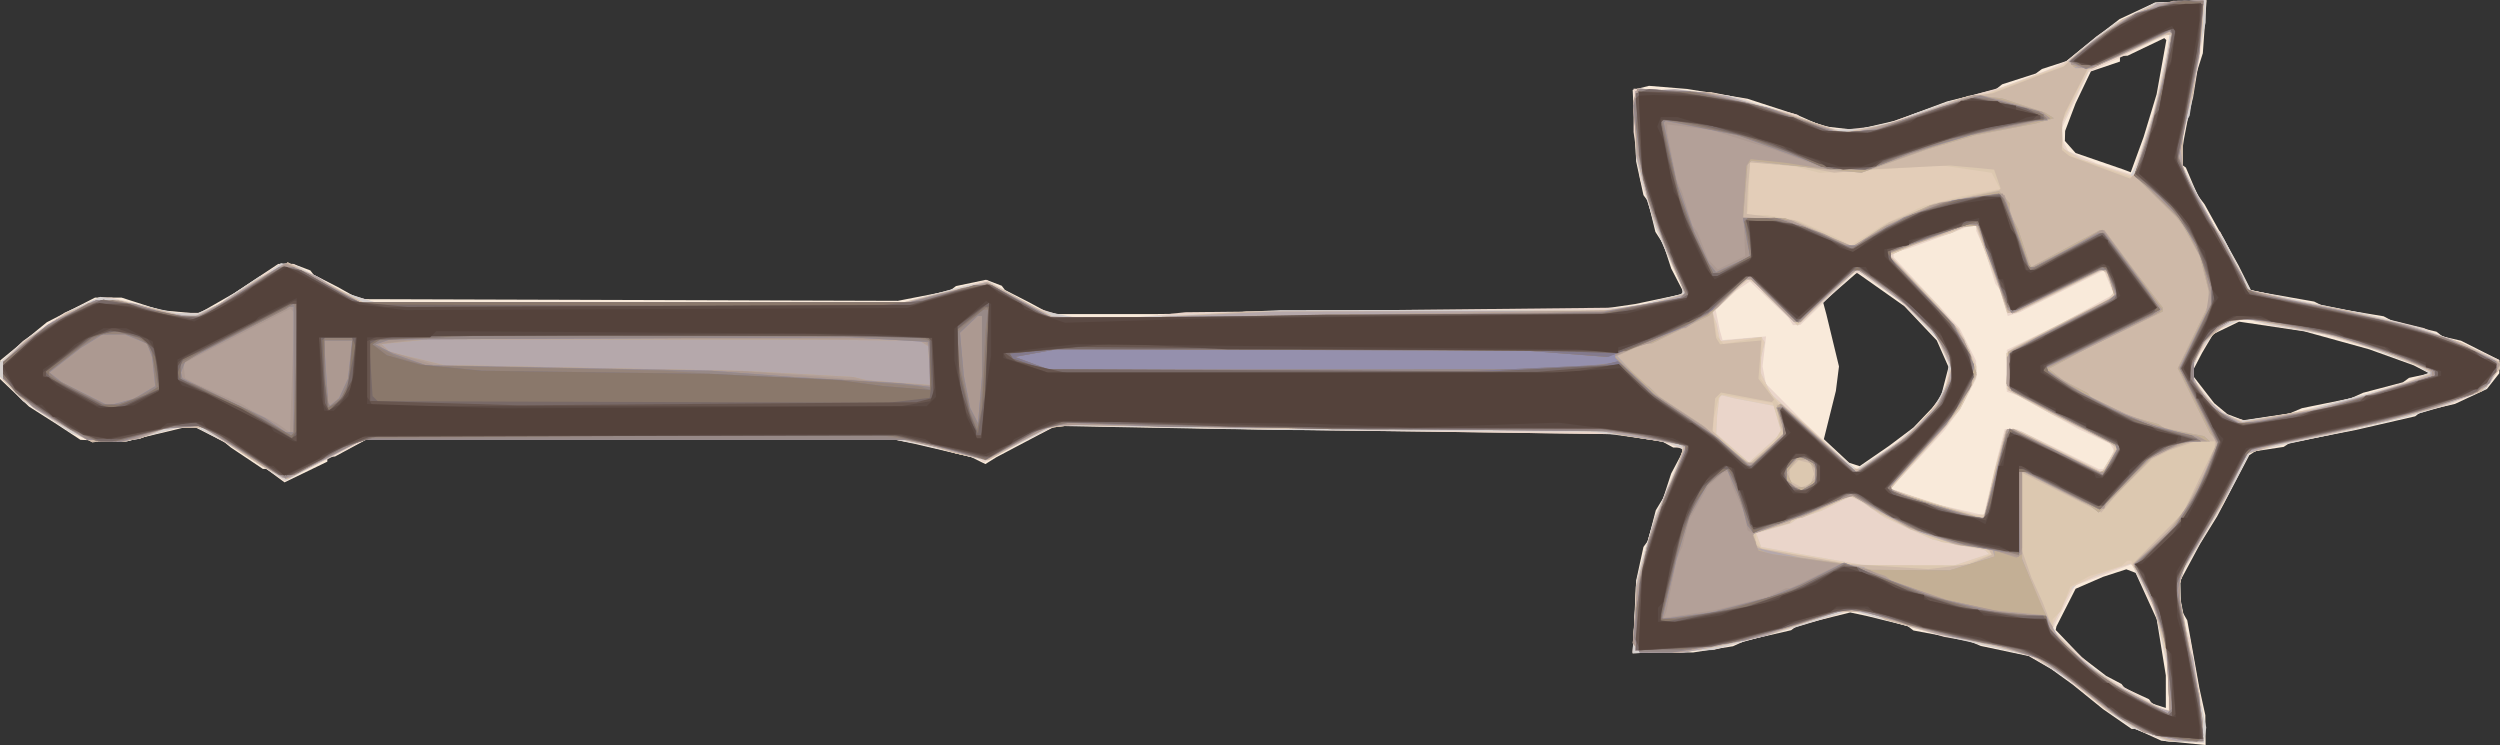 <?xml version="1.0" encoding="UTF-8" standalone="no"?>
<!-- Created with Inkscape (http://www.inkscape.org/) -->

<svg
   width="817.231"
   height="243.543"
   version="1.1"
   viewBox="0 0 817.231 243.543"
   id="svg48"
   sodipodi:docname="item11.svg"
   inkscape:version="1.1.2 (0a00cf5339, 2022-02-04)"
   xmlns:inkscape="http://www.inkscape.org/namespaces/inkscape"
   xmlns:sodipodi="http://sodipodi.sourceforge.net/DTD/sodipodi-0.dtd"
   xmlns="http://www.w3.org/2000/svg"
   xmlns:svg="http://www.w3.org/2000/svg"
   xmlns:rdf="http://www.w3.org/1999/02/22-rdf-syntax-ns#"
   xmlns:cc="http://creativecommons.org/ns#"
   xmlns:dc="http://purl.org/dc/elements/1.1/">
  <rect x="0" y="0" width="817.231" height="243.543" fill="#333333" stroke="none"/>
  <defs
     id="defs52" />
  <sodipodi:namedview
     id="namedview50"
     pagecolor="#ffffff"
     bordercolor="#666666"
     borderopacity="1.0"
     inkscape:pageshadow="2"
     inkscape:pageopacity="0.0"
     inkscape:pagecheckerboard="0"
     showgrid="false"
     inkscape:zoom="0.64858491"
     inkscape:cx="390.08"
     inkscape:cy="118.72"
     inkscape:window-width="1366"
     inkscape:window-height="719"
     inkscape:window-x="0"
     inkscape:window-y="25"
     inkscape:window-maximized="1"
     inkscape:current-layer="svg48"
     fit-margin-top="0"
     fit-margin-left="0"
     fit-margin-right="0"
     fit-margin-bottom="0" />
  <g
     id="g861"
     transform="rotate(90,422.457,412.693)">
    <path
       d="m 121.32,827.448 -6.228,-7.622 -8.044,-15.739 v -8.676 l 4.1,-12.761 0.585,-6.143 0.585,-6.143 -6.7,-11.714 -9.569,-14.454 v -4.916 l 2.125,-5.59 1.375,-1.041 4,-7.833 4,-7.167 0.556,-176 -1.658,-8.5 -1.658,-8.5 -1.51,-2 -1.029,-4.913 -1.029,-4.913 1.952,-5.134 1.375,-1.041 4,-7.833 1.941,-3.583 1.941,-3.583 -10e-4,-34 -0.76,-72.5 -0.76,-72.5 -1.76,-12 -1.562,-7.428 -1.562,-7.428 -0.445,-0.445 -0.445,-0.445 -7.586,3.94 -8,2.611 -4,2.566 -10,2.419 -1,0.739 -1,0.739 -11,2.384 -23.389,1.139 -0.67,-2.67 -0.67,-2.67 1.021,-12.449 3.196,-19.743 5.295,-16.257 1.838,-4.15 1.838,-4.15 0.604,-5.35 0.604,-5.35 -2.995,-13 -6.305,-17 -1.967,-7.939 -1.967,-7.939 -0.834,-1.062 -0.834,-1.062 -3.529,-11 -1.475,-2 -2.566,-7.954 -9.195,-11.488 -4.559,-5.947 -5.399,-11.612 -0.759,-16.812 17.328,1.223 6.39,2.03 22,4.196 7.738,1.097 1.262,-1.788 9,-3.82 3,-2.279 20,-11.112 8.172,-4.108 1.812,-10.313 1.812,-10.313 0.769,-1.5 0.769,-1.5 3.269,-19.692 1.761,-3.308 1.637,-6.981 1.637,-6.981 0.793,-1.019 0.793,-1.019 1.364,-6 6.322,-12.5 h 4.321 l 5.148,4.049 4.868,10.451 2.516,11 1.538,2 4.374,19 4.326,22 1.305,2 0.686,4.585 0.686,4.585 1.323,2.042 20,10.517 9,5.57 12,6.45 9.468,-0.212 3.532,-2.038 22,-3.93 9,-1.981 4.879,-0.044 4.879,-0.043 -0.713,7.24 -0.713,7.24 -1.916,4.205 -1.916,4.205 v 1.283 l -6.458,9.327 -8.088,10 -2.529,3.5 -2.529,3.5 -2.108,3.656 -2.108,3.656 -3.318,15.688 -1.685,4 -3.365,18 -1.48,2 -3.201,13 -1.213,5.682 4.306,17.318 1.505,2 3.427,15 1.809,4 2.023,13 0.016,19.794 -23.5,-1.144 -11,-2.384 -1,-0.728 -1,-0.728 -10,-2.58 -4,-2.427 -8,-2.597 -6.97,-3.706 h -1.53 v 3.027 l -1.899,3.473 -2.443,13 -0.862,65.5 -0.862,65.5 -0.995,54.411 10.249,19.415 1.109,1.775 1.109,1.775 -2.276,4.623 -4.234,18 -1.948,9.3 0.291,85.35 0.291,85.35 5.41,10 0.063,2.5 h 1.614 l 6.769,13.992 -4.382,5.927 v 1.129 l -6.993,10.452 -1.84,2.237 -5.346,10.549 1.043,4.214 4.291,18 -0.34,7.103 -0.34,7.103 -5.13,7.794 -2.864,4.5 -2.864,4.5 -9.043,9.5 -6.075,-0.081 -6.228,-7.622 z m -0.272,-591.39 8.5,-2.056 8,1.014 15.774,3.929 7.715,-8.29 0.557,-1.7 0.557,-1.7 -6.612,-9.601 -5.991,-7.972 -6.322,-6.028 -1.748,-1.438 -1.748,-1.438 -9.977,-2.588 -8.707,3.852 -11.198,10.591 -10.932,15.513 9.632,11.051 4,-1.083 z m 99.098,-77.154 4.444,-4.25 6.133,-8 1.312,-2.5 1.312,-2.5 1.305,-1 3.691,-8 1.435,-1 1.404,-4.5 -10.635,0.008 -18.357,2.977 -15.166,6.911 -1.159,3.021 2.457,7.582 3.91,9 12.314,6.271 1.154,0.229 4.444,-4.25 z m -162.34,-0.5 1.975,-1.75 5.374,-15.604 0.928,-2.418 -11.531,-4.21 -14,-4.254 -17.679,-3.168 -0.646,0.655 5.743,12 0.082,2.5 h 1.839 l 3.208,9.5 10.453,5 9,3.413 3.278,0.088 1.975,-1.75 z m 79.353,-43.65 4.394,-3.4 3.605,-4.345 1.983,-5.215 -1.127,-7.57 -1.127,-7.57 -1.694,-4 -3.245,-16 -1.795,-4 -3.413,-13 -0.728,-1 -0.728,-1 -0.714,-3.337 -0.714,-3.337 -1.33,2.564 -1.33,2.564 -5.232,14.546 -5.888,21.285 -3.163,21.293 4.098,8.465 6.119,3.615 5.423,2.829 2.212,0.012 4.394,-3.4 z"
       fill="#f9eada"
       id="path6" />
    <path
       d="m 124.84,831.399 -3.612,-3.75 -9.277,-13.659 -4.904,-11.09 v -4.256 l 2.488,-9.998 2.488,-9.998 0.012,-4.128 0.012,-4.128 -1.556,-3.724 -1.556,-3.724 -0.991,-1.148 -0.991,-1.148 -5.453,-8.478 -5.453,-8.478 v -4.438 l 4.599,-8.606 5.166,-9 3.302,-11 -0.6,-171 -2.643,-10 -2.643,-10 -1.883,-7.112 8.635,-14.888 3.116,-10 1.18,-17 -2.439,-23 -0.777,-73 -0.777,-73 -2.363,-8 -2.036,-8.5 h -2.145 l -10.193,4.793 -8,3.413 -17.086,5.631 -15.559,2.164 h -14.157 l 1.174,-25.5 2.247,-11 1.812,-4 3.248,-13 1.632,-2 3.43,-11.842 -0.673,-6.567 -0.673,-6.567 -8.077,-23.024 -4.646,-17 -5.254,-14 -3.209,-7 -5.779,-7 -2.413,-2.933 -4.532,-6.679 -6.361,-12.222 -0.443,-8.434 -0.443,-8.434 10.761,0.925 21,3.355 15.447,3.921 h 5.974 l 21.579,-11.246 0.5,-0.762 0.5,-0.762 19,-9.83 3.621,-16.899 4.727,-23 4.173,-17 0.982,-2 0.982,-2 1.468,-4.265 1.468,-4.265 2.747,-5.985 2.747,-5.985 h 2.96 l 6.484,4.443 4.967,11.132 3.375,11.925 4.99,20 2.352,11 2.352,11 2.672,12 16.933,8.68 22,13.091 5.586,1.614 12.414,-2.021 4,-1.782 25,-4.414 9,-0.168 -0.464,12.334 -2.095,5.333 -2.095,5.333 -6.721,10 -11.046,14 -5.918,10 -2.508,10.5 -2.508,10.5 -1.239,7 -3.853,13 -4.845,17.195 6.012,19.805 3.432,12.5 3.432,12.5 0.606,13.41 0.606,13.41 -23.796,-1.305 -7,-1.851 -14,-4.134 -4,-1.889 -17.608,-7.367 -0.547,0.726 -2.296,6 -2.363,13 -0.815,59.5 -0.815,59.5 -1.229,66 3.089,6.5 3.089,6.5 5.918,10.814 -1.231,1.992 -2.402,9.597 -2.402,9.597 -0.971,5.333 -0.971,5.333 0.554,170.33 6.61,13 6.888,13.582 -3.737,5.418 -8.917,14 -5.591,10.369 0.501,2.816 0.501,2.816 4.213,16 0.031,11.564 -2.7,6.436 -10.445,16 -8.023,7.5 h -4.426 l -3.612,-3.75 z m -5.606,-558.87 1.688,-0.473 -0.596,-7.11 -0.596,-7.11 9.817,1.149 5.674,-1.099 12.339,-12.234 13.035,-14 2.659,-3.454 -8.485,-12.546 -8.708,-10.302 -9.119,-6.04 -7.761,-1.311 -9.042,4 -12.593,12.8 -8.5,12.416 v 1.848 l 16.963,17.589 0.037,2.401 -2.531,1.599 -11.73,12.454 3.08,4.546 6.207,6.653 6.473,-1.302 1.688,-0.473 z m 57.29,-78.754 1.604,-6.876 -0.291,-0.198 -0.291,-0.198 -18,-4.226 -9.5,-2.463 v -3.99 l 13,-26.719 v -1.903 l -6.059,-3.133 -1.082,0.669 -1.082,0.669 -4.765,10.244 -11.009,20 -1.236,3.5 h -13.67 l -8.52,-17.5 -9.692,-17.479 -7.282,3.043 -0.373,0.436 13.555,27.248 0.623,1.963 0.623,1.963 -8.531,2.533 -1,0.764 -1,0.764 -11,3.441 -6.302,2.824 h -2.198 v 0.87 l 2.285,5.63 5.809,16 0.57,2.25 0.57,2.25 h 1.564 l 15.512,-14.5 7.785,-7.13 10.606,-5.37 h 5.816 l 9.984,5.299 7,5.173 8.793,8.027 10.181,9.535 2.7,-8.268 2.7,-8.268 z m 58.64,-54.296 5.56,-9.828 1.26,-3.5 h -11.369 l -20.068,4.211 -16.382,7.865 5.107,13.424 1.856,5.17 14.419,7.383 14.058,-14.899 z m -177.99,20.602 2,-1.07 4.047,-9.359 3.588,-11.424 -8.267,-3.02 -12.712,-4.149 -18.288,-4.063 -6.535,-1.067 1.832,4.723 5.065,10 5.397,11.741 18.241,8.718 3.631,0.041 2,-1.07 z m 80.659,-45.18 4.072,-3.25 4.013,-5.158 1.291,-5.144 -1.137,-7.499 -1.137,-7.499 -5.795,-22.7 -4.862,-16 -2.774,-6.733 -2.357,4.733 -2.517,6.5 -2.517,6.5 -2.617,9 -2.617,9 -1.429,8.5 -1.429,8.5 -1.073,4.084 -1.073,4.084 4.426,9.415 8.241,5.621 1.5,0.569 1.5,0.569 2.109,0.079 2.109,0.079 4.072,-3.25 z"
       fill="#ead5ca"
       id="path8" />
    <path
       d="m 124.129,830.499 -4.095,-4.652 -8.538,-13.197 -2.343,-5.145 -2.343,-5.145 1.053,-6.71 2.056,-8.769 2.056,-8.769 0.161,-3.731 0.161,-3.731 -1.678,-3.852 -1.678,-3.852 -0.947,-1.148 -0.947,-1.148 -6.993,-10.452 v -1.129 l -4.277,-5.785 0.572,-2.861 0.572,-2.861 8.342,-14.722 3.812,-11.612 -0.555,-171.58 -5.605,-21 -1.024,-7 9.262,-16.468 3.106,-14.532 -1.272,-25 -1.841,-39 -0.134,-106 -0.938,-6.5 -0.938,-6.5 -3.381,-12.5 h -2.072 l -8.131,3.869 -12,5.253 -14,4.048 -8,2.014 -22,0.316 -0.612,-14 2.179,-17 4.107,-14 3.413,-10.102 3.413,-10.102 -0.035,-7.796 -2.934,-14 -2.03,-4 -4.179,-12 -1.444,-6.378 -1.444,-6.379 -8.997,-24.052 -5.436,-6.406 -1.5,-1.913 -1.5,-1.913 -5.22,-6.96 -6.619,-13 -0.912,-16.5 h 7.365 l 8.386,1.864 22,3.354 3.408,1.803 11.727,1.226 21.865,-11.465 3,-2.613 17,-8.76 1.813,-8.454 1.813,-8.454 1.896,-9.5 1.896,-9.5 4.798,-19 2.702,-7.5 2.702,-7.5 2.604,-5.344 2.604,-5.344 2.714,-1.042 6.859,4.7 2.467,6.015 2.467,6.015 4.359,14 3.91,17 4.918,23 2.57,11 8.91,4.513 11,6.044 1.5,0.916 1.5,0.916 15.871,9.356 5.708,1.637 14.421,-2.813 21,-4.092 10.014,-2.181 4.986,0.703 -0.199,5.807 -0.199,5.807 -2.112,5.693 -2.112,5.693 -5.296,8 -8.289,10 -9.987,15 -5.503,24 -3.557,14 -6.09,21.771 3.465,11.115 3.465,11.115 6.126,23 1.064,25.819 -23.777,-1.304 -7,-1.851 -14,-4.134 -4,-1.889 -17.082,-7.142 h -1.222 l -2.149,6.165 -3.201,23.144 -0.571,101.19 -0.781,37.25 -0.781,37.25 5.801,11.4 5.801,11.4 -2.748,10.85 -2.748,10.85 -0.941,5.364 -0.941,5.364 0.282,85.636 0.282,85.636 13.352,25.106 -4.185,6.894 -9.067,14 -4.592,9 -0.004,1.678 -0.004,1.678 4.995,18.644 0.006,11.564 -1.416,3.388 -1.416,3.388 -10.457,15.66 -7.88,7.5 h -4.662 l -4.095,-4.652 z m -5.711,-557.07 2.865,-0.578 -1.333,-13.522 1.724,-1.065 8.291,2.105 8.588,-4.164 22,-24.462 1.295,-1.781 1.295,-1.781 -8.966,-13.734 -10.193,-11.153 -10.324,-5.145 -5.107,0.044 -8,3.699 -11.369,10.758 -11.195,15.48 18.194,19.326 -10.629,11.146 -2.475,1.634 -2.008,3.752 10.945,11.391 1.769,-0.684 1.769,-0.684 2.865,-0.578 z m 37.828,-4.659 4.693,-5.352 -9.643,-10.599 -8.864,2.482 -1.169,6.173 -1.169,6.173 -1.248,5.358 6.706,0.822 6,0.295 z m 33.462,-15.729 1.155,-6.394 3.515,-20 0.389,-14.338 0.389,-14.338 -4.31,-12.952 -0.598,0.598 -0.598,0.598 -1.736,8.572 -1.736,8.572 -1.662,3.643 -1.662,3.643 -3.953,8.444 -4.741,6.986 -2.196,4.104 4.794,9.545 2.555,7.921 1.498,2 3.275,11.423 4.466,-1.635 z m -85.077,-46.617 5.41,-5.222 10.15,-8.023 9.115,-4.032 h 3.812 l 10.434,5.244 10.959,9.256 14.986,13.615 4.741,-13.615 3.78,-14 0.034,-3.163 -17.5,-4.168 -10,-2.85 0.184,-2.625 0.184,-2.625 13.105,-26.115 -6.472,-3.946 -2.321,-0.008 -10.174,20.5 -8.073,14.5 h -11.687 l -2.014,-2.5 -15.508,-30.485 -2.445,-2.029 -7.278,3.041 v 0.802 l 8.864,17.672 2.568,5.332 2.568,5.332 v 2.681 l -7.5,2.294 -4,1.815 -14,5.177 -3.5,1.102 0.012,2.267 2.816,5.398 1.56,5.364 1.56,5.364 4.235,9.573 5.986,-5.7 5.41,-5.222 z m 115.92,-47.163 5,-4.846 8.543,-12.016 7.957,-15.104 v -1.149 h -13.016 l -21.216,5.013 -13.816,7.26 0.633,2.114 0.633,2.114 5.023,13 2.666,2.834 10.594,5.368 2,0.259 z m -160.21,-2.115 1.951,-3.5 4.856,-14.865 -3.599,-2.07 -17,-5.616 -19,-4.21 -6.812,-0.994 1.167,2.755 10.645,23.518 17.895,9.077 7.947,-0.596 z m 78.459,-42.991 5.012,-3.991 1.776,-3.743 1.776,-3.743 -2.422,-17.031 -3.322,-12.5 -3.322,-12.5 -4.202,-14.299 -2.366,-5.193 -2.309,3.492 -6.248,17 -1.989,6.5 -1.989,6.5 -3.216,18 -2.093,9.345 3.925,8.872 6.797,5.185 4.94,1.972 4.239,0.127 5.012,-3.991 z"
       fill="#d5cfcd"
       id="path10" />
    <path
       d="m 124.45,830.399 -3.493,-3.75 -8.833,-13.151 -2.039,-4.758 -2.039,-4.758 0.001,-4.167 10e-4,-4.167 2.499,-10.314 2.499,-10.314 v -3.952 l -4.283,-8.42 -7.484,-11.29 -2.867,-5.145 -2.866,-5.145 13,-24.419 0.273,-87.5 0.273,-87.5 -7.244,-29.334 11.42,-21.29 1.01,-20.376 -1.307,-21.5 -1.307,-21.5 -0.195,-58.5 -0.195,-58.5 -1.14,-7.5 -1.14,-7.5 -3.167,-11.336 -9.283,4.059 -16,6.528 -20,5.458 -21,0.29 0.169,-12 0.169,-12 1.961,-8 5.067,-18 6.261,-18 -3.209,-16.39 -8.173,-22.61 -1.655,-8.334 -9.162,-24.491 -3.43,-4.36 -11.446,-15.135 -5.334,-11.68 -0.11,-7.469 -0.11,-7.469 9,0.552 21,3.01 11,3.216 14,0.152 33,-18.775 5.867,-2.491 3.534,-14.726 3.189,-17 2.573,-10.5 2.573,-10.5 5.474,-17 6.319,-12.5 h 2.515 l 7.149,5.893 5.218,14.608 3.294,12 4.946,21 3.83,19 3.114,10 16.269,8 21.065,12.525 6.828,1.885 15.241,-2.812 19,-4.07 15.5,-1.317 v 10.908 l -2.329,5.94 -2.329,5.94 -5.656,9 -11.402,14 -3.044,5 -3.044,5 -3.415,13 -4.554,21 -3.908,14.036 -2.517,4.702 -0.042,5.631 -0.042,5.631 7.403,22 3.941,17 2.033,12.109 -0.298,7.446 -0.298,7.446 -21.066,-0.282 -21.934,-6.135 -17,-7.274 -6.498,-2.144 -0.96,0.96 -3.147,19.875 -1.894,8.386 -0.122,54.807 -0.122,54.807 -0.628,30 -0.628,30 1.31,10 10.357,18.495 -2.205,10.505 -4.462,14 v 180 l 12.837,24.627 -4.318,8.373 -12.518,19 0.055,12 3.65,9 0.535,7.675 0.535,7.675 -6.559,11.65 -7.624,11.253 -6.247,6.247 h -5.948 l -3.493,-3.75 z m -6.04,-556.97 2.865,-0.578 -1.333,-13.522 1.724,-1.065 8.291,2.105 8.838,-4.278 10.56,-12.141 13.626,-14.302 0.065,-2.42 -10.494,-15.312 -12.492,-11.686 -10.23,-3.038 -10.811,5.294 -9.974,10.169 -11,14.808 0.038,1.186 18.091,18.807 -10.628,11.145 -2.475,1.634 -2.008,3.752 10.945,11.391 1.769,-0.684 1.769,-0.684 2.865,-0.578 z m 37.828,-4.659 4.693,-5.352 -9.643,-10.599 -8.864,2.482 -1.169,6.173 -1.169,6.173 -1.248,5.358 6.706,0.822 6,0.295 z m 33.462,-15.729 1.155,-6.394 3.515,-20 0.389,-14.338 0.389,-14.338 -4.31,-12.952 -0.598,0.598 -0.598,0.598 -1.736,8.572 -1.736,8.572 -1.662,3.643 -1.662,3.643 -3.953,8.444 -4.741,6.986 -2.196,4.104 4.794,9.545 2.555,7.921 1.498,2 3.275,11.423 4.466,-1.635 z m -85.077,-46.617 5.41,-5.222 10.15,-8.023 9.115,-4.032 h 3.812 l 10.434,5.244 10.959,9.256 14.986,13.615 4.741,-13.615 3.78,-14 0.034,-3.163 -17.5,-4.168 -10,-2.85 0.184,-2.625 0.184,-2.625 13.105,-26.115 -6.472,-3.946 -2.321,-0.008 -10.174,20.5 -8.073,14.5 h -11.687 l -2.014,-2.5 -15.508,-30.485 -2.445,-2.029 -7.278,3.041 v 0.802 l 8.864,17.672 2.568,5.332 2.568,5.332 v 2.681 l -7.5,2.294 -4,1.815 -14,5.177 -3.5,1.102 0.012,2.267 2.816,5.398 1.56,5.364 1.56,5.364 4.235,9.573 5.986,-5.7 5.41,-5.222 z m 116.88,-47.865 5.587,-5.587 7.981,-11.752 6.966,-13.574 0.01,-1.5 h -14.744 l -18.979,4.814 -10.778,5.005 -3.559,2.697 1.896,5.492 1.896,5.492 1.887,4 1.887,4 11.993,6.236 1.185,0.132 1.185,0.132 5.587,-5.587 z m -161.36,-0.913 1.743,-3 5.423,-16.574 -0.759,-0.653 -19,-6.191 -17,-4.078 -9.5,-1.746 v 1.934 l 6.759,14.308 4.493,10.514 18.142,9.082 7.956,-0.596 z m 75.934,-41.153 2.473,-1.653 5.752,-5.193 1.73,-3.785 1.73,-3.785 -4.5,-24.429 -3.26,-13 -5.079,-16 -3.141,-8.771 -1.995,3.564 -4.877,12.206 -5.726,18.313 -5.279,27.249 0.613,2.79 0.613,2.79 3.052,3.703 3.052,3.703 7.316,3.865 5.055,0.088 2.473,-1.653 z"
       fill="#e3cdb8"
       id="path12" />
    <path
       d="m 124.45,830.399 -3.493,-3.75 -8.833,-13.151 -2.039,-4.758 -2.039,-4.758 0.001,-4.167 10e-4,-4.167 2.499,-10.314 2.499,-10.314 v -3.952 l -4.283,-8.42 -7.484,-11.29 -2.867,-5.145 -2.866,-5.145 13,-24.419 0.273,-87.5 0.273,-87.5 -7.244,-29.334 11.42,-21.29 1.01,-20.376 -1.307,-21.5 -1.307,-21.5 -0.195,-58.5 -0.195,-58.5 -1.14,-7.5 -1.14,-7.5 -3.167,-11.336 -9.283,4.059 -16,6.528 -20,5.458 -21,0.29 0.169,-12 0.169,-12 1.961,-8 5.067,-18 6.261,-18 -3.251,-16.602 -8.847,-24.398 -0.019,-2.5 -0.019,-2.5 -6.126,-16 -3.741,-10.449 -4.372,-4.551 -10.699,-14.32 -5.334,-11.68 -0.11,-7.469 -0.11,-7.469 9,0.552 21,3.01 11,3.216 14,0.152 33,-18.775 5.867,-2.491 3.534,-14.726 3.189,-17 2.573,-10.5 2.573,-10.5 5.474,-17 6.319,-12.5 h 2.515 l 7.149,5.893 5.218,14.608 3.294,12 4.946,21 3.83,19 3.114,10 16.269,8 21.065,12.525 6.828,1.885 15.241,-2.812 19,-4.07 15.5,-1.317 v 10.908 l -2.329,5.94 -2.329,5.94 -5.656,9 -11.402,14 -3.044,5 -3.044,5 -3.415,13 -4.554,21 -3.908,14.036 -2.517,4.702 -0.042,5.631 -0.042,5.631 7.403,22 3.941,17 2.033,12.109 -0.298,7.446 -0.298,7.446 -21.066,-0.282 -21.934,-6.135 -17,-7.274 -6.498,-2.144 -0.96,0.96 -3.147,19.875 -1.894,8.386 -0.122,54.807 -0.122,54.807 -0.628,30 -0.628,30 1.31,10 10.357,18.495 -2.205,10.505 -4.462,14 v 180 l 12.837,24.627 -4.318,8.373 -12.518,19 0.055,12 3.65,9 0.535,7.675 0.535,7.675 -6.559,11.65 -7.624,11.253 -6.247,6.247 h -5.948 l -3.493,-3.75 z m -3.578,-557.55 1.326,-1.073 -1.221,-7.128 -0.533,-2.695 -0.533,-2.695 13.635,0.39 8.277,-5.96 4.211,-6.04 16.926,-18 0.086,-2.42 -10.494,-15.312 -12.492,-11.686 -10.23,-3.038 -10.811,5.294 -9.974,10.169 -11,14.808 0.051,1.186 17.905,18.999 -15.296,15.386 1.364,1.807 1.364,1.807 8.111,8.589 8,-1.315 1.326,-1.073 z m 35.182,-3.711 5.206,-6.01 -6.715,-7.736 -4.325,-2.489 -8.675,2.744 -1.406,8.261 -1.406,8.261 1.21,1.21 6.601,1.563 4.302,0.205 z m -76.008,-8.354 v -3.364 l 1.953,-10.299 5.034,-11.474 2.953,-5.556 -7.012,-10.962 -5.891,-12.728 -1.608,-6.377 -1.608,-6.377 -2.321,-12.331 -5.286,2.783 -2.478,16.655 1.318,18.894 1.177,20.604 -2.158,8.396 -0.633,7.206 -0.633,7.206 15.694,0.685 1.5,0.402 z m 107.67,-0.411 1.169,-0.744 2.794,-15.491 2.794,-15.491 0.075,-35 -3.73,-9.67 -1.488,1.67 -2.361,14.865 -1.585,3.568 -1.585,3.568 -5.983,13 -4.415,6 -1.383,3.742 2.858,6.129 2.858,6.129 5.53,16 0.722,2.5 2.563,-0.031 1.169,-0.744 z m -84.785,-52.226 3.643,-3.5 10.972,-9.795 12,-5.704 3.124,-0.002 8.876,4.284 7,5.13 17.027,15.086 4.2,3.562 6.169,-19.562 1.445,-5.257 1.445,-5.257 -1.563,-0.966 -13.722,-3.024 -13,-3.697 -0.551,-2.804 14.172,-28.707 -0.31,-0.22 -0.31,-0.22 -7.249,-4.355 -1.86,2.508 -8.676,17 -8.39,16 -12.187,0.592 -4.901,-8.592 -13.405,-26 -0.698,-0.699 -7.106,2.345 -1.131,1.83 14.103,28.121 v 2.753 l -9.5,3.054 -13,4.838 -6.5,2.454 2.99e-4,0.652 3e-4,0.652 6.841,19 3.289,7.749 6.11,-5.749 z m 118.57,-49.587 5.587,-5.587 7.981,-11.752 6.966,-13.574 0.01,-1.5 h -14.744 l -19.694,4.996 -14.562,7.293 v 1.311 l 1.711,1.9 3.33,10.5 3.481,6.231 7.978,3.162 2.643,2.607 h 3.727 l 5.587,-5.587 z m -162.19,0.837 1.582,-1.75 6.965,-19.494 -1.318,-0.737 -19,-6.187 -17,-4.078 -9.5,-1.746 v 1.956 l 5.808,12.286 5.965,13.275 16.726,8.225 h 8.191 z m 76.756,-42.903 2.473,-1.653 5.752,-5.193 1.73,-3.785 1.73,-3.785 -4.5,-24.429 -3.26,-13 -5.079,-16 -3.141,-8.771 -1.995,3.564 -4.877,12.206 -5.726,18.313 -5.279,27.249 0.613,2.79 0.613,2.79 3.052,3.703 3.052,3.703 7.316,3.865 5.055,0.088 2.473,-1.653 z"
       fill="#dcc8b0"
       id="path14" />
    <path
       d="m 124.45,830.399 -3.493,-3.75 -8.833,-13.151 -2.039,-4.758 -2.039,-4.758 0.001,-4.167 10e-4,-4.167 2.499,-10.314 2.499,-10.314 v -3.952 l -4.283,-8.42 -7.484,-11.29 -2.867,-5.145 -2.866,-5.145 13,-24.419 0.273,-87.5 0.273,-87.5 -7.244,-29.334 11.42,-21.29 1.01,-20.376 -1.307,-21.5 -1.307,-21.5 -0.195,-58.5 -0.195,-58.5 -1.14,-7.5 -1.14,-7.5 -3.167,-11.336 -9.283,4.059 -16,6.528 -20,5.458 -21,0.29 0.169,-12 0.169,-12 1.961,-8 5.067,-18 6.261,-18 -3.209,-16.39 -8.225,-22.61 -1.5,-10 -5.409,-14 -3.285,-9.103 -4.746,-4.897 -10.699,-14.32 -5.334,-11.68 -0.11,-7.469 -0.11,-7.469 9,0.552 21,3.01 11,3.216 14,0.152 33,-18.775 5.867,-2.491 3.534,-14.726 3.189,-17 2.573,-10.5 2.573,-10.5 5.474,-17 6.319,-12.5 h 2.515 l 7.149,5.893 5.218,14.608 3.294,12 4.946,21 3.83,19 3.114,10 16.269,8 21.065,12.525 6.828,1.885 15.241,-2.812 19,-4.07 15.5,-1.317 v 10.908 l -2.329,5.94 -2.329,5.94 -5.656,9 -11.402,14 -3.044,5 -3.044,5 -3.415,13 -4.554,21 -3.908,14.036 -2.517,4.702 -0.042,5.631 -0.042,5.631 7.403,22 3.941,17 2.033,12.109 -0.298,7.446 -0.298,7.446 -21.066,-0.282 -21.934,-6.135 -17,-7.274 -6.498,-2.144 -0.96,0.96 -3.147,19.875 -1.894,8.386 -0.122,54.807 -0.122,54.807 -0.628,30 -0.628,30 1.31,10 10.357,18.495 -2.205,10.505 -4.462,14 v 180 l 12.837,24.627 -4.318,8.373 -12.518,19 0.055,12 3.65,9 0.535,7.675 0.535,7.675 -6.559,11.65 -7.624,11.253 -6.247,6.247 h -5.948 l -3.493,-3.75 z m -3.191,-556.88 1.048,-0.647 -1.254,-13.49 12.492,0.943 6.857,-5.151 0.402,0.402 0.402,0.402 -3.131,16.602 1.901,1.901 10.615,0.88 8.807,-9.088 1.769,-3.161 -9.442,-11.052 -1.59,0.631 -1.59,0.631 -6.5,1.091 v -1.939 l 21,-23.132 v -2.111 l -10.494,-15.312 -12.492,-11.686 -10.23,-3.038 -10.811,5.294 -9.974,10.169 -11,14.808 0.067,1.186 16.886,18 0.047,2.054 -14,13.893 v 1.393 l 10.399,11.378 8.767,-1.202 1.048,-0.648 z m -40.54,-17.152 1.028,-7.784 3.538,-7.932 4.761,-10.199 V 229.07 l -4,-5.919 -3.589,-5.5 -6.202,-15 -2.163,-10.475 -2.163,-10.475 -0.279,-0.279 -0.279,-0.279 -6.167,2.15 -1.341,14.359 0.577,12 0.577,12 1.216,13.872 -1.03,5.564 -1.03,5.564 -0.662,8.188 -0.662,8.188 8.697,0.775 8.146,0.349 z m 107.89,3.687 0.529,-0.856 1.544,-8.774 1.544,-8.774 1.857,-10 0.863,-13.458 0.864,-13.458 -0.847,-6.745 -0.847,-6.745 -3.025,-7.24 -1.778,1.099 -0.695,5.272 -0.695,5.272 -5.108,15 -7.048,13 -3.718,4.77 v 2.686 l 7,14.951 v 2.974 l 0.861,0.532 0.861,0.532 3.326,11.855 3.984,-1.042 z m -20.599,-11.831 1.032,-1.928 -1.147,-2.99 -3.127,-1.2 -3.502,1.112 -1.038,3.969 2.965,2.965 h 3.787 z m -69.961,-35.252 4.5,-4.179 15,-13.835 7,-3.535 7.686,-2.487 10.314,5.561 7,5.087 18,16.211 2.246,1.319 4.13,-11.461 5.221,-18.736 -0.298,-0.245 -0.298,-0.245 -14,-3.301 -13.868,-3.578 -0.825,-2.475 14.465,-29.134 -2.771,-1.859 -5.299,-2.874 -1.904,2.447 -8.114,16 -8.958,17 h -12.725 l -16,-31.04 -2.218,-3.708 -7.254,2.394 -0.552,0.894 -0.552,0.894 14.077,28.398 v 2.286 l -9.5,3.281 -16,5.849 -3.5,1.466 v 1.234 l 9.49,26.552 h 1.01 z m 96.124,-40.347 4.376,-1.526 8,-3.631 9.808,-3.817 10.462,-10.272 8.254,-12.154 6.966,-13.574 0.005,-0.894 0.005,-0.894 -20.5,1.165 -16.719,5.265 -10.704,5.791 -16.595,-16.434 -17.982,-8.728 -3.473,-1.772 h -2.027 l 0.029,6.5 1.522,4.37 1.522,4.37 1.375,2.66 1.375,2.66 11.154,11.244 6.294,5.296 -12.994,25.9 h 25.47 l 4.376,-1.526 z m -134.38,-12.724 0.992,-1.25 7.357,-19.804 -1.596,-1.447 -19,-6.167 -17,-4.078 -9.5,-1.746 v 1.942 l 7.668,16.3 1.857,4.577 1.857,4.577 14.119,7.266 1.5,0.461 1.5,0.461 9.255,0.158 0.992,-1.25 z m 76.28,-43.403 2.473,-1.653 5.752,-5.193 1.73,-3.785 1.73,-3.785 -4.5,-24.429 -3.26,-13 -5.079,-16 -3.141,-8.771 -1.995,3.564 -4.877,12.206 -5.726,18.313 -5.279,27.249 0.613,2.79 0.613,2.79 3.052,3.703 3.052,3.703 7.316,3.865 5.055,0.088 2.473,-1.653 z"
       fill="#ceb9a8"
       id="path16" />
    <path
       d="m 125.549,831.399 -2.772,-2.75 -7.788,-10.496 -6.93,-13.504 0.038,-8 4.116,-17 0.509,-4.124 0.509,-4.124 -3.428,-6.751 -13.982,-22.511 4.351,-10.72 1.6,-2.285 1.6,-2.285 2.583,-4.6 2.583,-4.6 0.563,-176.53 -7.085,-28.419 4.739,-9.051 6.364,-11.755 0.575,-9.122 0.575,-9.122 -2.673,-55 -0.174,-108 -2.485,-16 -2.912,-10.388 -7.477,3.079 -6,2.67 -13.553,5.298 -18.242,4.882 -21.205,0.46 -0.615,-13 2.213,-17 1.804,-6 10.097,-31.34 v -3.999 l -1.573,-6.331 -1.573,-6.331 -9.105,-26.74 1.133,-9.26 4.642,-14 1.853,-2.92 1.686,5.92 3.903,20 4.739,16 7.472,21 -1.259,13 -1.32,11.5 -1.32,11.5 1.223,1.282 17.5,1.398 0.034,-13.68 7.113,-17 1.101,-2.63 1.101,-2.63 -6.302,-9.514 -3.848,-8.227 -3.395,-7.435 -4.572,-22.565 3.99,-3.5 3.278,-0.012 5.274,-2.752 10.726,-3.502 1.42,-0.802 -4.424,-8.216 -4.424,-8.216 -3.072,-5.807 v -1.58 l 13.5,-10.08 4,-3.102 7.775,-5.931 h 1.28 l 5.973,12.24 5.973,12.24 6.782,12.798 3.787,-4.778 4.201,-8 0.616,-0.5 0.616,-0.5 6.329,-13 1.261,-4.5 1.261,-4.5 0.675,-1 0.675,-1 1.291,-6.5 1.291,-6.5 0.858,-0.95 0.858,-0.95 v 6.325 l 4.207,11.575 19.053,18.482 -2.056,2.518 -10.704,21 -0.333,0.75 -0.333,0.75 h 28.496 l 15.17,-6.054 12,-6.613 12.239,-14.541 9.015,-16.292 0.74,-2.406 0.74,-2.406 -21.734,1.256 -15,4.787 -11.559,5.715 -10.441,-11.214 -8,-5.991 -13,-6.881 -4,-1.327 -4.443,-1.947 -2.581,2.414 -21.361,10.625 -20.783,-10.125 h -4.543 l -11.502,2.98 -9.787,5.444 -2.776,2.075 -13.629,13.812 -19.595,-6.275 -13,-3.24 -13.995,-2.635 -0.506,0.506 7.233,14.832 4.768,10.749 v 5.351 l -2.262,2.262 -8.365,-10.362 -6.013,-9 -2.696,-7 -1.97,-2.572 -0.489,-7.621 -0.489,-7.621 18.783,1.391 13,2.728 16.92,3.403 7.216,-0.968 34.763,-19.441 4.291,-1.631 2.54,-11.667 4.566,-22 4.215,-18.473 4.742,-14.528 3.046,-6.5 3.046,-6.5 1.889,-2.689 6.108,3.158 3.806,5.53 4.182,12 2.21,8 2.21,8 3.793,17 2.418,11.5 2.418,11.5 2.167,6 12.208,5.873 24.867,14.512 6.692,2.209 18.244,-3.165 4.801,-1.825 20.897,-3.103 h 6.243 v 8.637 l -1.585,5.431 -1.585,5.431 -2.57,4.443 -2.57,4.443 -9.19,11.724 -9.5,13.39 -2.056,6.796 -2.056,6.796 -1.908,9.704 -1.908,9.704 -6.184,20 -2.012,9.684 6.343,20.316 1.281,3.5 1.281,3.5 2.657,13 2.657,13 -0.594,16 -20.995,-0.444 -19.147,-5.05 -12.858,-5.048 -3.464,-1.952 -10.037,-3.814 -0.973,1.575 -4.858,28.733 -1.521,165 0.272,11.713 3.744,7.143 3.744,7.143 3.697,7.287 -4.355,16.713 -1.401,6.344 -1.401,6.344 0.276,87.156 0.276,87.156 4.793,9 7.707,14.945 v 2.103 l -17.122,26.952 1.087,12 3.41,9 0.125,16.118 -10,16.802 -10.113,10.58 h -5.114 l -2.772,-2.75 z m 9.845,-534.11 0.881,-1.363 3.274,-3.346 9.207,-13.928 12.293,-14.681 v -1.679 l -9.707,-10.556 -8.303,2.74 -0.666,-0.666 -0.666,-0.666 3.938,-4.492 18.362,-20.217 -11.838,-16.967 -9.62,-9.513 -7,-3.52 -5.409,-1.299 -10.591,4.733 -10.5,10.789 -11,14.808 0.006,1.186 16.994,18.324 v 1.73 l -14,13.893 v 2.116 l 11.927,11.803 9.073,18.646 0.044,2.488 2.007,4.424 2.007,4.424 8.406,-7.849 0.881,-1.363 z m 52.636,-36.137 h 0.818 l 1.587,-7.25 1.587,-7.25 3.067,-20.757 0.473,-0.766 0.473,-0.766 0.16,-26.502 -4.526,-14.751 -1.051,0.35 -1.051,0.35 -1.074,6.42 -1.074,6.42 -1.826,5.5 -1.826,5.5 -7.848,15 -2.144,3.657 -2.144,3.657 3.568,8.343 3.568,8.343 5.583,15.598 1.43,-0.549 1.43,-0.549 h 0.818 z m -18.981,-14.332 v -2.011 l -3.31,-3.658 h -2.033 l -3.658,3.31 v 3.577 l 4.232,2.965 4.768,-2.172 z m -64.112,-40.106 11.045,-10.438 8.567,-4.902 7.087,-2.241 10.913,5.232 9,7.186 17.659,15.962 1.767,-2.859 4.967,-16.002 1.697,-5.773 1.697,-5.773 -0.788,-0.596 -21,-5.472 -7.5,-1.964 v -2.076 l 14.094,-28.16 -0.874,-2.187 -7.232,-3.821 -0.656,0.821 -14.68,28 -1.347,2.645 -1.347,2.645 -1.398,1.16 -1.398,1.16 -10.38,-0.61 -17.283,-33.363 -1.305,-1.276 -8.195,2.455 v 2.182 l 14.207,28.695 -1.706,1.699 -27,9.689 0.216,2.912 0.216,2.912 3.832,10.095 4.701,12.5 h 1.377 z m 30.912,-89.976 2.7,-1.415 6.276,-6.671 1.595,-3.168 1.595,-3.168 -2.011,-11.166 -2.01,-11.166 -5.867,-21.333 -5.652,-18 h -1.806 l -4.786,12 -2.989,9 -2.989,9 -2.928,14.211 -2.928,14.211 0.004,2.789 0.004,2.789 4.15,6.807 4.343,3.799 6,2.816 4.599,0.078 2.7,-1.415 z"
       fill="#b5a8ab"
       id="path18" />
    <path
       d="m 124.389,829.899 -3.912,-4.25 -6.491,-9.448 -5.938,-12.552 -7.9e-4,-3.622 -7.9e-4,-3.622 5,-19.711 v -6.354 l -6.882,-12.175 -6.841,-10.517 -3.477,-6.108 5.887,-11.892 6.813,-12 0.271,-88.893 0.271,-88.893 -1.651,-6.107 -1.651,-6.107 -3.482,-15.26 4.242,-7.865 6.949,-12.875 -0.044,-36 -2.189,-148 -4.041,-21.726 -0.837,-0.832 -0.837,-0.832 -14,6.004 -16,5.975 -16,3.715 -16.319,1.387 -2.237,-0.71 -2.237,-0.71 1.237,-22.272 5.82,-23 7.237,-20.533 v -6.618 l -5.881,-19.848 -6.245,-18 1.008,-9 4.642,-14 1.853,-2.92 1.686,5.92 3.903,20 4.739,16 7.472,21 -1.259,13 -1.32,11.5 -1.32,11.5 1.223,1.282 17.5,1.398 0.034,-13.68 7.113,-17 1.101,-2.63 1.101,-2.63 -6.302,-9.514 -3.848,-8.227 -3.395,-7.435 -4.572,-22.565 3.99,-3.5 3.278,-0.012 5.274,-2.752 10.726,-3.502 1.42,-0.802 -4.424,-8.216 -4.424,-8.216 -3.072,-5.807 v -1.58 l 13.5,-10.08 4,-3.102 7.775,-5.931 h 1.28 l 5.973,12.24 5.973,12.24 6.782,12.798 3.787,-4.778 4.201,-8 0.616,-0.5 0.616,-0.5 6.329,-13 1.261,-4.5 1.261,-4.5 0.675,-1 0.675,-1 1.291,-6.5 1.291,-6.5 0.858,-0.95 0.858,-0.95 v 6.325 l 4.207,11.575 19.053,18.482 -2.056,2.518 -10.704,21 -0.333,0.75 -0.333,0.75 h 28.742 l 15.925,-6.752 9.307,-4.256 10.253,-11.219 5.675,-8.273 9.593,-17.77 -21.828,0.981 -12,3.461 -15.623,7.202 -10.377,-11.142 -8,-5.991 -13,-6.881 -4,-1.327 -4.443,-1.947 -2.581,2.414 -21.361,10.625 -20.783,-10.125 h -4.543 l -11.502,2.98 -9.787,5.444 -2.776,2.075 -13.545,13.724 -18.679,-6.176 -13,-3.209 -14.872,-2.802 -0.639,0.639 12.122,25.531 -0.611,6.138 -2.373,0.778 -9.202,-11.624 -5.974,-10.329 -3.951,-11.484 v -9.982 l 16.808,1.292 15.692,3.184 18.121,3.478 6.936,-2.401 10.942,-5.531 10.944,-6.986 15.108,-7.721 3.423,-13.519 1.983,-10 1.983,-10 3.867,-17 4.452,-14 3.843,-9 2.105,-4 2.105,-4 0.582,-0.728 7.13,4.407 1.961,3.664 2.645,7.328 2.645,7.328 2.436,9 2.436,9 3.733,18 4.102,19 1.056,4.496 15.526,7.806 23.937,14.192 6,1.084 22,-4.298 20,-3.709 3.75,-0.036 3.75,-0.036 -0.035,5.5 -2.895,13.665 -6.337,10.335 -13.317,17 -2.231,3.656 -2.231,3.656 -3.918,11.935 -4.019,19.754 -5.221,18 -2.795,9.936 v 3.431 l 2.919,9.317 2.919,9.317 2.076,7 2.076,7 1.99,11 1.989,11 0.015,6.128 0.015,6.128 -3.033,2.517 -17.467,-1.412 -17,-3.942 -13,-5.069 -16.648,-7.035 -0.593,0.686 -2.251,10.5 -2.251,10.5 -1.643,151 -0.308,17 -0.308,17 3.257,6.5 3.257,6.5 5.118,9.232 -3.351,11.768 -1.885,8.5 -1.885,8.5 0.488,175.12 12.685,24.993 -4.344,7.734 -7.518,11.156 -5.59,9.63 0.553,5.685 0.553,5.685 4.301,13 -0.708,12.045 -10.934,17.926 -9.132,9.529 h -5.113 l -3.912,-4.25 z m 2.562,-130.95 2.108,-8.704 0.981,-49.296 0.981,-49.296 1.978,-35.468 0.554,-2.266 0.554,-2.266 0.754,-10.353 0.754,-10.353 -12.707,0.809 -1.832,2.897 -0.141,21 -0.141,21 -0.139,118 1.583,15.736 2.605,-2.736 2.108,-8.704 z m 11.095,-404.73 1.5,-1.642 9.207,-13.928 12.293,-14.681 v -1.679 l -9.707,-10.556 -8.303,2.74 -1.296,-1.296 16.673,-18.528 5.758,-6.225 -9.506,-13.775 -9.73,-11.399 -12.209,-6.101 h -3.747 l -10.002,5.068 -11.432,11.529 -9.769,14.32 10.091,11.583 7.178,6.892 v 1.821 l -14,14.438 v 1.911 l 11.927,11.803 9.073,18.646 v 2.117 l 4.197,9.755 10.304,-11.172 z m 50.107,-33.07 h 0.943 l 0.858,-2.256 0.858,-2.256 1.671,-12.494 1.671,-12.494 1.883,-8.351 0.078,-12.718 0.078,-12.718 -4.514,-14.714 h -2.358 l -0.651,5.541 -0.651,5.541 -2.966,8.56 -2.966,8.56 -5.755,10.299 -4.715,8.283 7.15,16.717 5.583,15.598 1.43,-0.549 1.43,-0.549 h 0.943 z m -19.107,-14.332 v -2.011 l -3.31,-3.658 h -2.033 l -3.658,3.31 v 3.577 l 4.232,2.965 4.768,-2.172 z m -64.112,-40.106 11.045,-10.438 8.567,-4.902 7.087,-2.241 10.913,5.232 9,7.186 17.659,15.962 1.767,-2.859 4.967,-16.002 1.697,-5.773 1.697,-5.773 -0.788,-0.596 -21,-5.472 -7.5,-1.964 v -2.076 l 14.094,-28.16 -0.874,-2.187 -7.232,-3.821 -0.656,0.821 -14.68,28 -1.347,2.645 -1.347,2.645 -1.398,1.16 -1.398,1.16 -10.38,-0.61 -17.283,-33.363 -1.305,-1.276 -8.195,2.455 v 2.182 l 14.207,28.695 -1.706,1.699 -27,9.689 0.216,2.912 0.216,2.912 3.832,10.095 4.701,12.5 h 1.377 z m 34.133,-92.176 4.739,-3.614 4.444,-7.906 -0.957,-6.366 -2.021,-10.5 -2.021,-10.5 -7.435,-25 -1.525,-5.25 -1.525,-5.25 h -1.792 l -4.073,9.5 -3.426,9.841 -3.426,9.841 -4.081,19.317 -2.109,12.693 1.283,6.837 7.186,7.186 6.218,2.707 5.782,0.078 4.739,-3.614 z"
       fill="#c3af95"
       id="path20" />
    <path
       d="m 124.389,829.899 -3.912,-4.25 -6.491,-9.448 -5.938,-12.552 -7.9e-4,-3.622 -7.9e-4,-3.622 5,-19.711 v -6.354 l -6.882,-12.175 -6.841,-10.517 -3.477,-6.108 5.887,-11.892 6.813,-12 0.271,-88.893 0.271,-88.893 -1.651,-6.107 -1.651,-6.107 -3.482,-15.26 4.242,-7.865 6.949,-12.875 -0.044,-36 -2.189,-148 -4.041,-21.726 -0.837,-0.832 -0.837,-0.832 -14,6.004 -16,5.975 -16,3.715 -16.319,1.387 -2.237,-0.71 -2.237,-0.71 1.237,-22.272 5.82,-23 7.237,-20.533 v -6.618 l -5.881,-19.848 -6.222,-18 0.601,-4 0.601,-4 4.178,-14 2.086,-2.643 2.466,9.643 3.107,16.384 4.215,13.616 6.849,19.161 -0.02,7.419 -0.02,7.419 -2.038,13 -1.175,11.226 2.215,1.369 16.765,1.183 0.496,-7.889 0.496,-7.889 8.607,-19.848 -5.45,-9.152 -8.086,-16.991 -2.883,-13.825 -0.408,-9.972 13,-4.462 10,-3.54 0.703,-0.58 -8.149,-15.993 -4.047,-6.638 -0.004,-0.655 -0.004,-0.655 25.867,-19.054 0.88,1.182 0.88,1.182 17.647,35.674 0.613,-0.865 0.613,-0.865 7.141,-10.944 6.236,-13 4.926,-13 2.454,-11 0.841,-1.5 0.841,-1.5 0.062,7 5.738,12 16.367,15.828 -2.488,6.172 -9.619,18.587 v 0.913 h 26.882 l 1.145,1.852 -1.413,4.324 -1.413,4.324 -0.693,5 -0.693,5 -5.774,16.701 -5.755,10.299 -4.731,8.311 6.381,14.689 6.178,16.948 0.304,0.304 0.304,0.304 5.024,-1.91 0.573,-2.323 0.573,-2.323 4.023,-28.008 3.112,-8.819 0.841,-1.086 0.841,-1.086 6.106,-18.008 3.392,-14.992 1.571,-16.617 3.722,-2.819 2.285,-0.064 11.147,-12.04 5.803,-8.46 9.593,-17.77 -21.828,0.981 -12,3.461 -15.261,7.031 -14.739,-14.828 -11.989,-6.668 -12.686,-5.412 -24.858,12.554 -18.107,-8.997 -6.706,-1.088 -10.655,2.51 -12,6.145 -15.596,15.715 -18.405,-6.084 -13,-3.209 -14.872,-2.802 -0.639,0.639 12.01,25.297 -0.031,4.526 -2.03,3 -7.055,-7.966 -7.313,-11.017 -4.937,-12.017 -0.888,-12.814 17.061,1.311 15.692,3.184 18.121,3.478 6.936,-2.401 10.942,-5.531 10.944,-6.986 15.108,-7.721 3.423,-13.519 1.983,-10 1.983,-10 3.867,-17 4.452,-14 3.843,-9 2.105,-4 2.105,-4 0.582,-0.728 7.13,4.407 1.961,3.664 2.645,7.328 2.645,7.328 2.436,9 2.436,9 3.733,18 4.102,19 1.056,4.496 15.526,7.806 23.937,14.192 6,1.084 22,-4.298 20,-3.709 3.75,-0.036 3.75,-0.036 -0.035,5.5 -2.895,13.665 -6.337,10.335 -13.317,17 -2.231,3.656 -2.231,3.656 -3.918,11.935 -4.019,19.754 -5.221,18 -2.795,9.936 v 3.431 l 2.919,9.317 2.919,9.317 2.076,7 2.076,7 1.99,11 1.989,11 0.015,6.128 0.015,6.128 -3.033,2.517 -17.467,-1.412 -17,-3.942 -13,-5.069 -16.648,-7.035 -0.593,0.686 -2.251,10.5 -2.251,10.5 -1.643,151 -0.308,17 -0.308,17 3.257,6.5 3.257,6.5 5.118,9.232 -3.351,11.768 -1.885,8.5 -1.885,8.5 0.488,175.12 12.685,24.993 -4.344,7.734 -7.518,11.156 -5.59,9.63 0.553,5.685 0.553,5.685 4.301,13 -0.708,12.045 -10.934,17.926 -9.132,9.529 h -5.113 l -3.912,-4.25 z m 2.562,-130.95 2.108,-8.704 0.981,-49.296 0.981,-49.296 1.978,-35.468 0.554,-2.266 0.554,-2.266 0.754,-10.353 0.754,-10.353 -12.707,0.809 -1.832,2.897 -0.141,21 -0.141,21 -0.139,118 1.583,15.736 2.605,-2.736 2.108,-8.704 z m 16.808,-412.58 5.503,-8.356 11.784,-13.657 v -2.781 l -9.931,-9.782 -7.399,2.271 -1.721,-1.064 9.312,-10.35 12.808,-14.304 -9.45,-13.696 -9.73,-11.399 -12.209,-6.101 h -3.747 l -10.002,5.068 -11.432,11.529 -9.769,14.32 10.091,11.583 7.178,6.892 v 1.821 l -14,14.438 v 1.932 l 9.188,8.916 6.812,10.539 v 0.902 l 4.765,10.559 1.457,5 1.523,3.293 1.523,3.293 11.942,-12.511 z m 24.834,-37.652 1.594,-2.433 -2.14,-3.999 -1.963,-0.623 -1.963,-0.623 -3.826,2.047 -1.101,4.212 3.852,3.852 h 3.954 z m -65.253,-40.37 9.205,-8.803 8.397,-6.479 9.169,-3.124 6.695,1.256 11.739,7.638 20.574,18.576 0.347,-0.38 0.347,-0.38 4.11,-10 5.408,-19.547 -0.393,-0.297 -0.393,-0.297 -21,-5.472 -7.5,-1.964 v -2.027 l 14,-27.931 v -1.767 l -7.114,-4.198 h -1.488 l -9.375,18.5 -7.987,14.751 -1.141,1.374 -1.141,1.374 -9.255,-0.031 -1.068,-0.735 -1.068,-0.735 -16.506,-32 -1.797,-1.84 -8.06,2.66 v 2.435 l 14.101,28.272 -1.074,1.737 -27.216,9.563 -1.053,2.744 5.542,15.428 3.843,10.5 h 1.946 l 9.205,-8.803 z m 35.726,-93.81 4.739,-3.614 4.444,-7.906 -0.957,-6.366 -2.021,-10.5 -2.021,-10.5 -7.435,-25 -1.525,-5.25 -1.525,-5.25 h -1.792 l -4.073,9.5 -3.426,9.841 -3.426,9.841 -4.081,19.317 -2.109,12.693 1.283,6.837 7.186,7.186 6.218,2.707 5.782,0.078 4.739,-3.614 z"
       fill="#b3a098"
       id="path22" />
    <path
       d="m 125.389,830.899 -3.053,-3.25 -8.14,-11 -6.144,-13 -7.9e-4,-3.64 -7.9e-4,-3.64 5,-19.244 v -7.09 l -5.209,-9.385 -1.592,-2 -10.109,-16.683 3.242,-8.317 3.412,-5 5.756,-11 0.271,-88.893 0.271,-88.893 -1.651,-6.107 -1.651,-6.107 -3.482,-15.26 4.242,-7.865 6.999,-12.875 -0.139,-38 -0.795,-70.5 -0.795,-70.5 -4.629,-26.759 -1.807,-1.807 -13.834,6.246 -18,6.545 -16,3.126 -12.388,1.332 -6.399,-1.406 0.583,-10.639 0.583,-10.639 5.223,-22 8.161,-22.713 -0.604,-5.643 -0.604,-5.643 -6.154,-18 -5.146,-16.845 5.546,-20.155 1.099,-1.402 1.099,-1.402 0.637,3.402 0.637,3.402 4.123,19.21 6.023,19.79 5.082,13.591 v 13.764 l -6.149,16.645 -6.622,21 -1.867,14.5 h 2.722 l 15.416,-3.07 4,-1.787 11,-3.407 2,-1.557 9,-3.584 1.637,-1.547 1.637,-1.547 -4.351,-9 -12.423,0.579 v -11.96 l 5.269,-14.619 3.731,-6.97 v -3.669 l -6.441,-9.36 -7.554,-17.52 -2.997,-18.48 -0.008,-2.234 14.5,-5.392 9.5,-3.256 v -1.932 l -12.198,-21.888 1.698,-1.503 23.345,-17.295 h 1.805 l 7.985,16.5 10.589,20.912 4.263,-5.852 3.499,-6.06 7.77,-15 5.088,-16 2.497,-9 1.519,8.29 4.929,9.726 14.281,13.984 0.965,0.333 0.965,0.333 v 2.069 l -12,23.689 v 1.075 h 24.836 l 2.925,1.123 -1.903,7.377 -2.736,14 -4.949,14 -5.674,10.282 -2.329,4.225 -2.329,4.225 1.21,4.822 2.383,5.223 2.383,5.223 4.338,12 1.786,5.785 -0.45,0.728 -0.45,0.728 -6.042,1.208 -8.5,3.812 -4.5,1.373 0.063,1.365 4.437,5.028 11.181,6.309 8.819,2.247 4,1.819 16.883,3.308 2.296,0.881 -1.258,-8.295 -1.258,-8.295 -4.219,-17 -2.944,-6.302 v -1.472 l -8.202,-16.868 1.153,-4.58 1.153,-4.58 1.437,-2.779 1.437,-2.779 6.736,-18.846 2.119,-9.896 2.119,-9.896 0.598,-6.706 0.598,-6.706 4.141,-1.314 8.976,-8.273 4.277,-5.557 4.277,-5.557 10.523,-19.695 -23.844,1.175 -15,5.17 -10.394,5.423 -11.117,-12.285 -13.489,-8.776 -14.498,-6.389 -24.827,12.367 -22.269,-10.445 -13.407,3.331 -12,5.991 -15.736,15.923 -14.264,-5.008 -20,-5.096 -11.839,-2.067 -0.375,0.375 -0.375,0.375 8.865,18.744 3.293,7.909 -0.614,2.795 -0.614,2.795 h -1.669 l -9.863,-12.5 -5.3,-9.16 -4.009,-11.653 v -9.974 l 17.5,1.378 14,2.923 19.986,3.822 14.543,-6.719 16.471,-9.92 12.207,-6.176 4.229,-18.521 6.186,-29 5.139,-17 7.609,-16.5 h 2.035 l 5.066,2.308 3.204,4.89 4.028,11.302 4.815,17 5.014,23 4.684,21.918 2.784,1.675 23,12.551 15,8.855 12,-0.311 23,-5.12 13,-2.054 6.5,-0.016 -0.035,5.5 -1.441,6.801 -1.441,6.801 -7.158,11.399 -16.476,21.326 -2.195,6.837 -2.195,6.837 -3.889,19 -5.083,18 -1.593,5.5 -1.593,5.5 0.57,3.806 0.57,3.806 1.905,5.694 1.905,5.694 2.591,8.518 2.591,8.518 3.954,22.964 0.007,5.628 0.007,5.628 -1.517,1.259 -1.517,1.259 -15.466,-1.358 -16,-3.19 -18,-6.545 -13.686,-6.18 h -1.596 l -1.722,8.75 -1.722,8.75 -1.593,13 -1.632,159 0.026,8.799 0.026,8.799 11.274,21.661 -1.51,5.871 -1.51,5.871 -3.899,16.653 0.271,87.732 0.271,87.732 12.689,25.001 -9.689,15.483 -7.636,12.4 0.462,6 0.462,6 3.616,10 0.095,15 -6.437,10 -4.157,7.604 -9.539,9.896 h -4.975 l -3.053,-3.25 z m 8.777,-57.75 0.817,-1.5 7.1,-16 2.017,-3 1.998,-4 1.998,-4 3.05,-4.278 -39.183,-1.469 -0.646,0.646 -0.646,0.646 17.878,34.991 4.798,-0.536 z m -7.634,-71.534 2.587,-8.481 0.973,-50.242 0.973,-50.242 0.932,-13 0.932,-13 1.056,-13 1.056,-13 0.358,-4.75 0.358,-4.75 -12.206,0.031 -3,1.896 v 164.57 l 1.661,13.518 1.734,-1.072 2.587,-8.481 z m 17.643,-415.5 5.625,-8.491 12.365,-14.8 -10.616,-10.803 -5,0.983 -3.5,1.354 v -2.488 l 13.5,-14.931 7.636,-8.772 -10.043,-14.523 -9.841,-11 -10.952,-5.5 h -4.367 l -10.117,5.127 -12.381,12.565 -8.702,13.356 3.731,4.452 13.763,14.521 -1.364,1.656 -1.364,1.656 -12.384,13.095 10.359,11.071 1.137,1.196 1.137,1.196 8.988,18.608 2.526,8 2.022,3.902 12.214,-12.941 z m 24.423,-37.404 1.594,-2.433 -2.14,-3.999 -1.963,-0.623 -1.963,-0.623 -3.826,2.047 -1.101,4.212 3.852,3.852 h 3.954 z m -64.703,-40.87 9.722,-9.303 8.933,-6.105 7.63,-2.487 6.63,1.244 11.739,7.7 20,18.221 0.737,0.016 0.737,0.016 2.882,-6.898 6.145,-21.693 v -2.247 l -8.5,-1.986 -19.714,-5.057 -1.062,-1.062 14.275,-29.245 v -1.616 l -7.114,-4.198 h -1.628 l -11.518,22.5 -6.962,12.59 -12.188,-0.59 -17.089,-32.141 -1.521,-2.201 -7.959,3.343 -0.01,1.216 -0.01,1.216 14.041,28.359 -0.583,0.583 -0.583,0.583 -15.375,5.658 -12.5,4.291 v 3.354 l 7.056,19.739 2.186,5.5 h 1.881 z m 35.246,-93.364 4.809,-3.667 4.487,-8.458 -4.481,-23.708 -5.063,-18 -6.259,-20.5 h -1.608 l -2.597,5.75 -2.597,5.75 -3.327,10.673 -3.327,10.673 -2.654,12.827 -2.654,12.827 0.467,4.244 0.467,4.244 5.154,6.758 8.593,4.253 5.782,0.002 z"
       fill="#ac9991"
       id="path24" />
    <path
       d="m 122.049,826.899 -6.042,-7.25 -8.147,-16 1.227,-12.373 3.957,-12.387 v -9.078 l -5.869,-10.398 -10.131,-15.52 v -4.624 l 11.5,-21.619 0.273,-89 0.273,-89 -3.023,-11.719 -3.023,-11.719 v -5.191 l 10.5,-19.37 -0.178,-41 -0.731,-69.5 -0.731,-69.5 -4.8,-25.841 -1.652,-1.652 -16.907,7.122 -13.001,4.784 -12.999,2.945 -18.32,2.161 -5.478,-2.083 1.219,-19.436 4.972,-22 6.22,-17 2.121,-7 -1.246,-12 -8.848,-26 -2.09,-7.908 5.139,-19.092 1.406,-1.464 1.406,-1.464 v 4.561 l 4.17,18.368 6.13,21 5.7,14.333 v 13.076 l -5.083,13.591 -6.021,16.635 -4.663,23.365 0.291,0.324 0.291,0.324 19.654,-4.258 16.03,-5.703 10.418,-4.875 2.75,-2.282 -5.124,-11.089 -5.045,0.99 -7.5,1.291 v -10.872 l 4.724,-13.889 2.138,-4.191 2.138,-4.191 V 227.55 l -1.855,-1.9 -7.378,-13 -5.594,-16 -2.112,-15 2.98,-2.25 20.96,-7.468 v -1.98 l -11,-20.693 v -2.032 l 19.449,-14.578 5.405,-3.381 1.763,2.381 16.819,34 0.745,1 4.515,-5.65 8.781,-16.35 5.269,-12.337 3.361,-13.717 1.863,-2.946 0.05,6 5.025,10.796 17.146,16.354 -12.191,24.319 v 2.129 l 26.5,-0.295 -0.141,2.348 -0.141,2.348 -1.163,6.5 -1.163,6.5 -2.112,7 -2.112,7 -5.202,11 -7.453,12.245 6.089,13.43 6.766,18.692 -1.183,0.969 -1.183,0.969 -8.29,2.216 -10.406,4.593 5.301,6.3 10.395,5.861 14,4.195 19.5,4.636 v -0.461 l -2.126,-15.645 -2.495,-9.5 -2.495,-9.5 -4.022,-10 -7.218,-14.301 4.159,-10.699 7.297,-19 4.822,-20 1.369,-16.535 4.66,-1.17 12.549,-13.316 7.603,-11.473 3.363,-6.753 3.364,-6.753 -1.39,-1.46 -22.463,1.971 -12.477,4.162 -12.251,6.108 -3.875,-4.36 -3.875,-4.36 -5,-4.84 -10.406,-6.722 -16.431,-7.224 -24.593,12.667 -17.57,-8.587 -3.473,-1.855 h -4.677 l -14.158,4.815 -10.693,6.872 -6.045,5.812 -6.336,7.811 -14.619,-5.193 -19,-4.991 -12.708,-2.253 -0.972,0.972 9.384,19.654 3.062,7.621 -2.465,5.379 -5.932,-7 -9.806,-14.574 -4.063,-13.642 v -8.559 l 17.416,1.413 9.084,1.913 24.834,4.799 8.166,-3.249 19,-10.866 11.394,-6.567 4.22,-1.339 2.065,-5.329 4.783,-24 2.375,-10.5 2.375,-10.5 4.588,-15 7.571,-16.5 h 2.035 l 5.143,2.343 3.703,6.157 2.558,8 2.558,8 4.274,16 3.649,17 4.251,20 0.527,1.686 0.527,1.686 22.406,11.939 17,10.188 6.229,1.171 17.771,-3.227 17,-3.829 14.5,-1.374 v 4.891 l -1.089,5.893 -1.089,5.893 -5.06,10.08 -13.342,17 -6.136,9 -4.138,12 -3.334,17 -5.935,21 -3.293,12.648 3.206,11.352 3.619,11.759 3.619,11.759 3.964,23.481 0.01,10.55 -4.918,1.87 -17.582,-1.915 -14.064,-3.044 -14.936,-5.713 -15.626,-6.454 -0.616,0.707 -4.531,20 -0.763,75 -0.763,75 -1.299,31.222 2.417,9.778 9.568,17.072 -0.829,3.464 -0.829,3.464 -4.728,16 v 181.19 l 10,19.737 2.41,5.342 -7.234,11.734 -9.865,16 1.07,13 4.263,13 -0.413,5.5 -0.413,5.5 -10.817,17.785 -9.102,9.715 h -5.351 l -6.042,-7.25 z m 16.505,-19.595 3.794,-7.57 -2.234,-8.352 -4.119,-6.982 -9.451,1.029 -4.444,1.649 -3.057,7.315 0.031,3.628 0.031,3.628 4.438,7.117 8,10.219 3.216,-4.112 3.794,-7.57 z m -4.431,-33.214 0.722,-1.44 11.494,-24 4.705,-6.964 v -2.536 h -41 l 0.095,1.5 17.624,33.875 3.781,1.476 1.857,-0.471 0.722,-1.44 z m 7.814,-46.551 0.393,-0.341 -1.188,-1.432 -1.188,-1.432 -6.408,-2.947 -12.5,-1.337 v 9.191 l 20.5,-1.361 z m -14.647,-26.349 1.919,-5.459 1.752,-93.044 1.019,-13.519 1.019,-13.519 2.087,-35 0.58,-4.796 0.58,-4.796 -14.7,0.592 -1.554,26 0.748,150 1.609,4.768 3.023,-5.768 z m 10.542,-182.15 5.287,-1.045 4.915,-2.55 -15.292,-1.293 h -19.698 v 1.391 l 5.5,5.793 14,-1.252 z m -4.658,-218.65 6.371,-6.759 13.426,-19.983 9.297,-10.459 -9.724,-10.931 -4.37,-0.111 -5.13,1.95 V 252.16 l 14.5,-16.229 6.657,-7.772 -12.933,-18.55 -8.723,-8.04 -9.629,-4.661 -6.834,1.109 -10.968,7.28 -9.673,11.351 -7.396,10.268 v 2.261 l 17.061,18.237 -12.434,13.234 -3.016,2.504 6.084,6.496 6.675,7.554 4.229,7.446 7.195,18 1.34,4.5 h 1.623 l 6.371,-6.759 z m 35.433,-51.31 1.872,-2.068 -3.01,-5.363 h -5.847 l -3.01,5.363 3.744,4.137 h 4.38 z m -63.512,-42.257 10.852,-10.325 13.043,-6.62 7.279,1.181 12.277,8.049 6,5.557 14.385,12.672 0.934,-0.578 0.934,-0.578 5.461,-17.534 2.785,-8.57 v -3.673 l -24.5,-6.333 -4.422,-1.846 6.704,-14.578 8.176,-15.864 -8.272,-4.699 -0.891,0.297 -0.891,0.297 -17.584,33.968 -12.079,0.589 -4.979,-8.589 -11.559,-23 -2.825,-3.292 -7.879,3.095 v 2.628 l 13.897,28.569 -5.397,2.424 -15.374,5.965 -8.126,2.188 v 3.757 l 8.049,22.666 0.444,1.25 0.444,1.25 h 2.26 z m 33.769,-91.772 4.212,-3.098 5.177,-8.834 -0.459,-3.735 -0.459,-3.735 -4.438,-22 -6.098,-20 -4.239,-14.504 -1.651,0.55 -5.456,12.954 -6.265,20 -4.099,18.187 -1.294,13.927 3.061,5.887 2.345,2.128 2.345,2.128 6,3.163 7.106,0.08 4.212,-3.098 z"
       fill="#9590ad"
       id="path26" />
    <path
       d="m 122.049,826.899 -6.042,-7.25 -8.147,-16 1.227,-12.373 3.957,-12.387 v -9.078 l -5.869,-10.398 -10.131,-15.52 v -4.624 l 11.5,-21.619 0.273,-89 0.273,-89 -3.023,-11.719 -3.023,-11.719 v -5.191 l 10.5,-19.37 -0.178,-41 -0.731,-69.5 -0.731,-69.5 -4.8,-25.841 -1.652,-1.652 -16.907,7.122 -13.001,4.784 -12.999,2.945 -18.32,2.161 -5.478,-2.083 1.219,-19.436 4.972,-22 6.22,-17 2.121,-7 -1.246,-12 -8.848,-26 -2.09,-7.908 5.139,-19.092 1.406,-1.464 1.406,-1.464 v 4.561 l 4.17,18.368 6.13,21 5.7,14.333 v 13.076 l -5.083,13.591 -6.021,16.635 -4.663,23.365 0.291,0.324 0.291,0.324 19.654,-4.258 16.03,-5.703 10.418,-4.875 2.75,-2.282 -5.124,-11.089 -5.045,0.99 -7.5,1.291 v -10.872 l 4.724,-13.889 2.138,-4.191 2.138,-4.191 V 227.55 l -1.855,-1.9 -7.378,-13 -5.594,-16 -2.112,-15 2.98,-2.25 20.96,-7.468 v -1.98 l -11,-20.693 v -2.032 l 19.449,-14.578 5.405,-3.381 1.763,2.381 16.819,34 0.745,1 4.515,-5.65 8.781,-16.35 5.269,-12.337 3.361,-13.717 1.863,-2.946 0.05,6 5.025,10.796 17.146,16.354 -12.191,24.319 v 2.129 l 26.5,-0.295 -0.141,2.348 -0.141,2.348 -1.163,6.5 -1.163,6.5 -2.112,7 -2.112,7 -5.202,11 -7.453,12.245 6.089,13.43 6.766,18.692 -1.183,0.969 -1.183,0.969 -8.29,2.216 -10.406,4.593 5.301,6.3 10.395,5.861 14,4.195 19.5,4.636 v -0.461 l -2.126,-15.645 -2.495,-9.5 -2.495,-9.5 -4.022,-10 -7.218,-14.301 4.159,-10.699 7.297,-19 4.822,-20 1.369,-16.535 4.66,-1.17 12.549,-13.316 7.603,-11.473 3.363,-6.753 3.364,-6.753 -1.39,-1.46 -22.463,1.971 -12.477,4.162 -12.251,6.108 -3.875,-4.36 -3.875,-4.36 -5,-4.84 -10.406,-6.722 -16.431,-7.224 -24.593,12.667 -17.57,-8.587 -3.473,-1.855 h -4.677 l -14.158,4.815 -10.693,6.872 -6.045,5.812 -6.336,7.811 -14.619,-5.193 -19,-4.991 -12.708,-2.253 -0.972,0.972 9.384,19.654 3.062,7.621 -2.465,5.379 -5.932,-7 -9.806,-14.574 -4.063,-13.642 v -8.559 l 17.416,1.413 9.084,1.913 24.834,4.799 8.166,-3.249 19,-10.866 11.394,-6.567 4.22,-1.339 2.065,-5.329 4.783,-24 2.375,-10.5 2.375,-10.5 4.588,-15 7.571,-16.5 h 2.035 l 5.143,2.343 3.703,6.157 2.558,8 2.558,8 4.274,16 3.649,17 4.251,20 0.527,1.686 0.527,1.686 22.406,11.939 17,10.188 6.229,1.171 17.771,-3.227 17,-3.829 14.5,-1.374 v 4.891 l -1.089,5.893 -1.089,5.893 -5.06,10.08 -13.342,17 -6.136,9 -4.138,12 -3.334,17 -5.935,21 -3.293,12.648 3.206,11.352 3.619,11.759 3.619,11.759 3.964,23.481 0.01,10.55 -4.918,1.87 -17.582,-1.915 -14.064,-3.044 -14.936,-5.713 -15.626,-6.454 -0.616,0.707 -4.531,20 -0.763,75 -0.763,75 -1.299,31.222 2.417,9.778 9.568,17.072 -0.829,3.464 -0.829,3.464 -4.728,16 v 181.19 l 10,19.737 2.41,5.342 -7.234,11.734 -9.865,16 1.07,13 4.263,13 -0.413,5.5 -0.413,5.5 -10.817,17.785 -9.102,9.715 h -5.351 l -6.042,-7.25 z m 16.505,-19.595 3.794,-7.57 -2.234,-8.352 -4.119,-6.982 -9.451,1.029 -4.444,1.649 -3.057,7.315 0.031,3.628 0.031,3.628 4.438,7.117 8,10.219 3.216,-4.112 3.794,-7.57 z m -4.431,-33.214 0.722,-1.44 11.494,-24 4.705,-6.964 v -2.536 h -41 l 0.095,1.5 17.624,33.875 3.781,1.476 1.857,-0.471 0.722,-1.44 z m 7.814,-46.551 0.393,-0.341 -1.188,-1.432 -1.188,-1.432 -6.408,-2.947 -12.5,-1.337 v 9.191 l 20.5,-1.361 z m -14.647,-26.349 1.919,-5.459 1.752,-93.044 1.019,-13.519 1.019,-13.519 2.087,-35 0.58,-4.796 0.58,-4.796 -14.7,0.592 -1.554,26 0.748,150 1.609,4.768 3.023,-5.768 z m 10.542,-182.15 5.287,-1.045 4.915,-2.55 -15.292,-1.293 h -19.698 v 1.391 l 5.5,5.793 14,-1.252 z m -7.372,-109.89 -0.042,-83.5 -1.14,-9.922 -1.14,-9.922 11.421,-12.209 13.412,-19.946 9.297,-10.459 -9.724,-10.931 -4.37,-0.111 -5.13,1.95 v -1.938 l 14.5,-16.229 6.657,-7.772 -12.933,-18.55 -8.723,-8.04 -9.629,-4.661 -6.834,1.109 -10.968,7.28 -9.673,11.351 -7.396,10.268 v 2.261 l 17.061,18.237 -12.434,13.234 -3.016,2.504 6.084,6.496 6.675,7.554 4.229,7.446 7.187,18 2.592,7.437 -1.194,15.282 -1.194,15.282 0.004,74.885 0.004,74.885 1.196,6.492 1.196,6.493 4.065,-10.754 -0.042,-83.5 z m 38.147,-160.07 1.872,-2.068 -3.01,-5.363 h -5.847 l -3.01,5.363 3.744,4.137 h 4.38 z m -63.512,-42.257 10.852,-10.325 13.043,-6.62 7.279,1.181 12.277,8.049 6,5.557 14.385,12.672 0.934,-0.578 0.934,-0.578 5.461,-17.534 2.785,-8.57 v -3.673 l -24.5,-6.333 -4.422,-1.846 6.704,-14.578 8.176,-15.864 -8.272,-4.699 -0.891,0.297 -0.891,0.297 -17.584,33.968 -12.079,0.589 -4.979,-8.589 -11.559,-23 -2.825,-3.292 -7.879,3.095 v 2.628 l 13.897,28.569 -5.397,2.424 -15.374,5.965 -8.126,2.188 v 3.757 l 8.049,22.666 0.444,1.25 0.444,1.25 h 2.26 z m 33.769,-91.772 4.212,-3.098 5.177,-8.834 -0.459,-3.735 -0.459,-3.735 -4.438,-22 -6.098,-20 -4.239,-14.504 -1.651,0.55 -5.456,12.954 -6.265,20 -4.099,18.187 -1.294,13.927 3.061,5.887 2.345,2.128 2.345,2.128 6,3.163 7.106,0.08 4.212,-3.098 z"
       fill="#978987"
       id="path28" />
    <path
       d="m 122.799,827.639 -5.402,-6.508 -8.527,-14.903 -0.526,-3.925 -0.526,-3.925 2.608,-10.126 2.608,-10.126 0.322,-8.509 -9.582,-15.971 -4.266,-6 -1.357,-2.673 -1.357,-2.673 1.415,-5.654 10.34,-18 v -185 l -2.308,-6.5 -2.308,-6.5 -1.136,-9.278 10.752,-18.722 -0.144,-43 -1.519,-139 -4.813,-25.808 -0.963,-0.963 -15.562,6.501 -14.936,5.731 -15.064,3.355 -21,0.184 0.135,-9 0.135,-9 4.37,-20.658 5.734,-17.342 3.371,-8 -1.111,-14 -10.189,-29.384 -0.092,-3.308 -0.092,-3.308 4.41,-17 2.275,-2.741 2.275,11.741 4.109,18 5.243,16 4.928,12.341 -0.024,6.829 -0.024,6.829 -5.087,12 -6.065,17.802 -2.401,11.577 -2.401,11.577 v 1.273 l 24.5,-5.794 10.662,-3.967 14.838,-6.947 v -0.976 l -5.444,-11.1 -8.847,1.327 -3.209,0.229 -0.615,-9.643 4.441,-13.357 5.621,-11.895 -4.028,-6.106 -6.875,-13.363 -4.081,-10.637 -1.467,-8.964 -1.467,-8.964 1.711,-1.711 21.559,-7.826 1.178,-1.178 -11.51,-22.357 0.033,-1.277 18.5,-13.846 6.275,-4.353 1.837,2.476 16.888,34.43 1.525,0.07 6.675,-10.5 6.056,-11 6.015,-15.078 2.282,-10.922 1.916,-3 0.05,6 5.094,11 17.188,16.182 -12.302,23.705 v 2.613 h 27.233 l -0.61,2.25 -0.61,2.25 -1.103,6.5 -1.103,6.5 -4.778,16 -11.952,21.486 6.098,13.514 6.643,18.494 -1.585,0.98 -17.733,6.211 -1.655,1.569 6.474,7.374 9.18,4.578 13,4.298 20,4.758 0.743,-0.673 -1.179,-8.295 -1.179,-8.295 -5.972,-21.778 -9.87,-20.924 3.721,-10.298 6.284,-16 5.088,-17.877 1.149,-10.811 1.149,-10.811 h 2.739 l 13.025,-12.5 10.424,-16 5.378,-11.199 v -1.48 l -17.5,1.389 -13,2.575 -10.463,4.03 -7.236,4.472 -13.621,-14.032 -11.874,-7.213 -14.68,-6.247 -24.344,12.539 -21.261,-10.333 h -4.876 l -15.836,5.604 -13.006,9.281 -7.714,10.115 h -1.514 l -10.575,-3.938 -17,-4.899 -16.721,-3.163 h -2.705 l 8.942,17.967 3.944,10.007 -2.102,5.526 -5.888,-7 -9.237,-13.669 -4.734,-14.907 v -8.182 l 16.5,1.426 9,1.862 25.441,4.902 8.093,-2.856 29.465,-16.825 6.134,-3.114 2.398,-7.638 3.943,-20 3.881,-18 5.155,-18 1.744,-4 6.544,-13.5 h 2.631 l 6.905,6.063 6.012,18.437 5.152,20 4.01,19 1.634,8 1.634,8 2.222,2.373 18,9.416 16.121,9.656 9.525,4.213 3.354,-1.315 24,-4.889 20.625,-3.228 2.062,2.062 -2.228,14.36 -2.44,4.815 -2.44,4.815 -10.52,13.723 -9.565,12.794 -2.497,7.905 -2.497,7.905 v 3.149 l -3.038,12.624 -3.038,12.624 -3.912,10.541 -1.229,10.46 4.982,14.998 2.708,9.5 2.708,9.5 2.817,16 0.001,8.903 0.001,8.903 -22.5,-1.284 -13,-3.112 -13,-4.741 -12,-5.196 -1.736,-0.986 -1.736,-0.986 h -2.65 l -3.459,15.5 -0.953,6 -0.953,6 -0.012,88 -1.045,43.065 -1.045,43.065 2.118,9.452 9.948,17.648 -4.71,15.77 -1.787,9.951 -1.787,9.951 0.571,82.549 0.571,82.549 3.181,9.312 8.985,15.977 v 5.021 l -13.536,20.691 -2.464,5.594 v 7.687 l 5,19.244 -0.044,6.475 -3.797,8.364 -11.179,16.976 -6.133,5.16 h -4.695 l -5.402,-6.508 z m 15.145,-18.827 4.106,-7.835 v -5.08 l -5.32,-11.854 -11.18,1.355 -3.479,1.809 -3.021,5.841 v 9.17 l 1.709,2.715 1.709,2.715 8.936,11.575 2.434,-2.575 z m -3.317,-34.915 0.712,-2.25 8.605,-18 8.272,-13.667 -0.696,-0.696 -39.273,-1.427 -3.423,1.314 0.98,1.238 0.98,1.238 13.661,27 4.63,7.5 h 4.84 z m 3.094,-45.599 5.171,-0.651 -1.821,-2.236 -1.821,-2.236 -2.4,-0.912 -2.4,-0.912 -13.402,-1.435 v 9.233 l 11.5,-0.198 5.171,-0.651 z m -9.92,-27.651 1.442,-5 1.651,-77 1.188,-18 1.013,-22 1.013,-22 1.997,-22 1.079,-3.5 h -15.918 l -0.675,2.69 -0.675,2.69 -0.387,66.56 -0.387,66.56 1.852,41.602 0.679,1.099 0.679,1.099 4.006,-7.799 z m 9.748,-181.18 7,-1.558 4.829,-2.489 -10.829,-1.214 -21,-1.143 -6.5,-1.005 v 1.731 l 7.344,8.579 12.156,-1.343 z m -6.802,-95.818 0.332,-69 -2.047,-43.72 -0.592,-2.359 -0.592,-2.359 10.927,-11.562 13.575,-20 9.944,-11.436 -9.744,-10.953 -4.37,-0.111 -5.13,1.95 v -1.698 l 11.277,-12.752 9.858,-10.706 -0.96,-2.501 -12.211,-17.071 -8.765,-8.08 -8.544,-4.359 -7.69,1.032 -10.156,6.517 -11.506,13.368 -3.151,4.58 -3.151,4.58 0.042,1.32 0.042,1.32 16.908,17.838 -12.492,13.162 -2.968,2.315 12.555,13.685 7.684,16 2.962,7 3.645,10.452 -2.386,30.548 0.004,74.885 0.004,74.885 1.196,6.492 1.196,6.493 1.987,-5.377 1.987,-5.377 0.332,-69 z m 37.864,-174.57 1.872,-2.068 -3.01,-5.363 h -5.847 l -3.01,5.363 3.744,4.137 h 4.38 z m -63.925,-41.722 10.137,-9.71 11.413,-6.858 9.482,-0.142 11.148,7.399 16.582,14.601 4.948,4.551 2.153,-0.656 7.541,-22.895 0.573,-3.533 0.573,-3.533 -11.686,-3.379 -15.763,-3.919 -0.812,-0.818 -0.812,-0.818 14.778,-29.818 -9.315,-5.907 -0.312,0.863 -0.312,0.863 -17.674,34 h -12.567 l -17.298,-33.42 -1.337,-1.337 -9.164,4.307 0.831,1.449 13.39,27.707 -0.983,2.562 -15.652,5.502 -11.5,4.009 0.011,1.61 0.011,1.61 3.009,9.92 4.697,12.08 1.209,3.5 2.563,-0.08 10.137,-9.71 z m 32.989,-91.297 4.487,-3.087 5.886,-8.126 -0.044,-3.6 -0.044,-3.6 -1.663,-8 -2.127,-10 -2.127,-10 -0.92,-2.5 -0.92,-2.5 -7.619,-25.5 h -1.588 l -0.952,2.503 -0.952,2.503 -1.895,4.247 -1.895,4.247 -5.126,16 -4.035,17 -2.096,11.867 v 7.732 l 1.405,2.7 1.405,2.7 2.345,2.135 2.345,2.135 8,4.142 3.64,0.088 4.487,-3.087 z"
       fill="#96847a"
       id="path30" />
    <path
       d="m 122.82,827.668 -5.378,-6.48 -7.297,-13.128 -2.432,-6.725 3.418,-15.688 2.8,-14 -1.923,-4.027 -1.923,-4.027 -9.78,-15.048 -1.71,-3.307 -1.71,-3.307 1.314,-5.285 10.349,-18 v -185 l -5.5,-16.852 v -5.91 l 10.5,-18.237 -0.199,-44 -0.572,-68.508 -0.572,-68.508 -5.089,-26.565 -1.117,-1.807 -17.102,7.864 -20.35,6.827 -18,2.364 -11,-0.668 0.216,-17 4.407,-21.49 5.759,-16.51 3.326,-9 -1.02,-14.037 -7.43,-20.963 -1.592,-5.689 -1.592,-5.689 2.522,-12.622 3.064,-9.5 h 1.839 v 4.242 l 6.115,26.258 5.032,15 5.088,12.93 -0.962,14.07 -4.958,11 -5.248,15 -2.534,11.178 -2.534,11.178 v 4.183 l 4.5,-1.059 20,-4.879 13.59,-5.117 11.91,-6.012 v -2.002 l -6.038,-10.698 -10.838,2.519 -1.124,-1.124 0.015,-3.083 0.015,-3.083 2.92,-12.381 7.134,-15.445 -6.84,-11.174 -4.389,-8.705 -4.75,-14.295 -1.888,-14 1.284,-1.227 23,-8.514 0.564,-0.49 -12.263,-23.471 1.698,-1.514 13,-9.842 10.443,-7.571 18.536,37.136 2.022,-0.643 6.629,-9.864 3.805,-7.5 3.805,-7.5 4.156,-12 3.381,-12 1.184,5.096 1.184,5.096 4.577,6.809 15.911,15 -12.132,23.625 v 2.875 h 26.658 l -3.534,19.5 -3.945,13 -2.694,5.46 -2.694,5.46 -3.396,5.309 -3.396,5.309 v 2.561 l 1.846,1.9 8.154,20.301 v 2.298 l 1.49,2.882 1.49,2.882 -10.481,3.881 -5,1.508 -5.563,2.831 3.28,5.553 9.283,6.108 11,4.175 22,5.206 1.75,0.504 1.75,0.504 v -4.873 l -1.518,-8.881 -1.518,-8.881 -6.897,-22 -7.94,-15.452 0.874,-2.774 0.874,-2.774 3.981,-9.722 3.981,-9.722 5.074,-17.556 2.09,-15.645 v -7.638 l 4.699,-1.179 15.041,-15.744 7.96,-13.794 4.648,-9.486 -0.651,-0.651 -0.651,-0.651 -24.546,2.454 -13.735,4.794 -9.112,5.093 -12.153,-12.778 -9,-6.009 -12,-5.991 -7.384,-2.392 -24.088,12.241 -20.991,-10.125 h -5.992 l -13.525,5.091 -9.021,5.285 -11.15,11.124 -2.176,3.94 -10.674,-4.312 -22,-6.009 -14.631,-2.321 -0.592,0.703 11.678,24 0.014,6 -1.527,2.402 -9.084,-11.402 -6.384,-10.572 -4.104,-14.959 0.63,-5.469 14,0.434 36.638,7.275 9.362,-3.976 33.733,-18.898 1.816,-3.246 2.399,-11.794 2.399,-11.794 2.05,-9.731 2.05,-9.731 3.21,-10.539 5.127,-15 5.216,-9.498 2.81,-0.002 7.19,7.638 5.62,18.15 2.468,9.856 2.468,9.856 1.978,9.5 1.978,9.5 3.507,15.421 1.979,1.932 14,7.362 18.846,11.054 10.248,4.692 36.906,-7.744 12.277,-1.387 1.082,1.75 -1.699,13.699 -6.309,12.035 -12.35,15.977 -5.773,8.18 -1.818,4.242 -1.818,4.242 -3.16,15.544 -2.6,10.488 -2.6,10.488 -3.758,10.923 -1.157,10.102 6.004,19 5.091,18 2.09,15.645 v 14.855 l -13.5,-0.008 -17.021,-2.763 -17.979,-6.037 -15.75,-7.192 h -2.307 l -3.428,13.5 -1.975,14 -0.034,88 -1.107,43.306 -1.107,43.306 2.364,9.387 9.81,17.403 -3.864,12.597 -4.101,18.906 0.016,166.09 1.829,6 1.829,6 8.523,15 0.89,6 -14.211,21.7 -0.937,2.465 -0.937,2.465 0.006,8.37 4.995,18.644 v 5.69 l -3.895,9.086 -12.008,17.858 -5.367,4.222 h -4.579 l -5.378,-6.48 z m 11.625,-11.777 1.899,-3.244 2.839,-5.5 2.839,-5.5 0.013,-2.624 0.013,-2.624 -1.538,-4.359 -1.538,-4.359 -2.823,-4.308 -13.159,2.473 -2.805,3.803 -1.174,4.164 -1.174,4.164 2.363,7.161 10.963,14.011 1.386,-0.012 1.899,-3.244 z m 3.639,-49.458 4.463,-9.714 9.613,-16.793 -0.496,-0.496 -0.496,-0.496 -42.12,-1.083 v 1.369 l 19.171,36.927 h 5.404 z m 0.288,-37.917 4.605,-0.631 -1.989,-3.717 -5.881,-3.041 -15.06,-1.273 v 9.293 h 13.721 z m -10.91,-25.359 1.544,-5.51 1.941,-20 0.523,-37.5 0.523,-37.5 1.031,-21 1.031,-21 0.941,-7 0.941,-7 0.64,-7.75 0.64,-7.75 h -16.053 l -0.695,1.125 -0.695,1.125 -0.319,68.625 -0.319,68.625 0.862,20.195 0.862,20.196 0.736,1.19 0.736,1.19 3.585,-4.753 z m 8.585,-183.03 8.5,-2.008 5.949,-2.398 -6.949,-1.516 -32.819,-2.07 -0.272,0.272 -0.272,0.272 7.303,9.47 10.061,-0.014 8.5,-2.008 z m -5.302,-96.478 0.332,-69 -2.047,-43.72 -0.571,-2.276 -0.571,-2.276 10.096,-10.42 14.16,-20.802 9.904,-11.318 v -1.417 l -10.669,-11.283 -6.288,2.192 -2.312,-0.771 21.269,-23.293 v -1.479 l -11.108,-16.523 -11.621,-10.759 -7.073,-3.357 h -6.396 l -7.302,3.356 -15.087,15.315 -7.413,11.168 0.092,2.661 16.835,18 -15.236,15.354 8.247,9.85 3.135,2.601 6.671,12.195 8.633,21.741 -2.406,32.259 0.015,74.385 0.015,74.385 1.196,6.492 1.196,6.493 1.987,-5.377 1.987,-5.377 0.332,-69 z m 38.734,-175.83 0.932,-2.61 -3.675,-4.061 -4.19,0.031 -2.341,1.489 -1.309,5.216 5.278,4.152 4.372,-1.607 0.932,-2.61 z m 5.959,-45.171 2.52,-8 0.638,-4.038 0.638,-4.038 -10.688,-3.316 -13,-2.966 -5.539,-2.108 1.935,-3.535 13.211,-26.816 -2.607,-1.721 -6.87,-4.355 -0.698,1.891 -17.787,34 h -12.263 l -17.034,-33 -1.781,-1.834 -8.163,3.681 -0.857,1.386 13.953,28.206 v 1.757 l -7.5,3.267 -19.624,6.995 -0.832,0.514 -0.832,0.514 4.723,14.514 4.456,13.5 1.554,-0.034 1.554,-0.034 20,-19.088 11,-6.67 7.458,-1.388 11.542,6.464 10.973,9.251 13.935,12.73 1.732,-3.865 1.732,-3.865 2.52,-8 z m -37.921,-86.312 3.971,-2.745 6.558,-8.598 -0.044,-4.172 -0.043,-4.172 -1.693,-8 -1.627,-7.5 -1.627,-7.5 -2.05,-7 -2.05,-7 -6.362,-20.5 h -1.574 l -4.118,9.5 -5.663,16 -4.396,17 -1.323,7.5 -1.323,7.5 -0.106,8.599 1.405,2.7 1.405,2.7 2.345,2.135 2.345,2.135 8,4.142 4,0.022 3.971,-2.745 z"
       fill="#837a8d"
       id="path32" />
    <path
       d="m 122.82,827.668 -5.378,-6.48 -7.297,-13.128 -2.432,-6.725 3.418,-15.688 2.8,-14 -1.923,-4.027 -1.923,-4.027 -9.78,-15.048 -1.71,-3.307 -1.71,-3.307 1.314,-5.285 10.349,-18 v -185 l -5.5,-16.852 v -5.91 l 10.5,-18.237 -0.199,-44 -0.572,-68.508 -0.572,-68.508 -5.089,-26.565 -1.117,-1.807 -17.102,7.864 -20.35,6.827 -18,2.364 -11,-0.668 0.216,-17 4.407,-21.49 5.759,-16.51 3.326,-9 -1.02,-14.037 -7.43,-20.963 -1.592,-5.689 -1.592,-5.689 2.522,-12.622 3.064,-9.5 h 1.839 v 4.242 l 6.115,26.258 5.032,15 5.088,12.93 -0.962,14.07 -4.958,11 -5.248,15 -2.534,11.178 -2.534,11.178 v 4.183 l 4.5,-1.059 20,-4.879 13.59,-5.117 11.91,-6.012 v -2.002 l -6.038,-10.698 -10.838,2.519 -1.124,-1.124 0.015,-3.083 0.015,-3.083 2.92,-12.381 7.134,-15.445 -6.84,-11.174 -4.389,-8.705 -4.75,-14.295 -1.888,-14 1.284,-1.227 23,-8.514 0.564,-0.49 -12.263,-23.471 1.698,-1.514 13,-9.842 10.443,-7.571 18.536,37.136 2.022,-0.643 6.629,-9.864 3.805,-7.5 3.805,-7.5 4.156,-12 3.381,-12 1.184,5.096 1.184,5.096 4.577,6.809 15.911,15 -12.132,23.625 v 2.875 h 26.658 l -3.534,19.5 -3.945,13 -2.694,5.46 -2.694,5.46 -3.396,5.309 -3.396,5.309 v 2.561 l 1.846,1.9 8.154,20.301 v 2.298 l 1.49,2.882 1.49,2.882 -10.481,3.881 -5,1.508 -5.563,2.831 3.28,5.553 9.283,6.108 11,4.175 22,5.206 1.75,0.504 1.75,0.504 v -4.873 l -1.518,-8.881 -1.518,-8.881 -6.897,-22 -7.94,-15.452 0.874,-2.774 0.874,-2.774 3.981,-9.722 3.981,-9.722 5.074,-17.556 2.09,-15.645 v -7.638 l 4.699,-1.179 15.041,-15.744 7.96,-13.794 4.648,-9.486 -0.651,-0.651 -0.651,-0.651 -24.546,2.454 -13.735,4.794 -9.112,5.093 -12.153,-12.778 -9,-6.009 -12,-5.991 -7.384,-2.392 -24.088,12.241 -20.991,-10.125 h -5.992 l -13.525,5.091 -9.021,5.285 -11.15,11.124 -2.176,3.94 -10.674,-4.312 -22,-6.009 -14.631,-2.321 -0.592,0.703 11.678,24 0.014,6 -1.527,2.402 -9.084,-11.402 -6.384,-10.572 -4.104,-14.959 0.63,-5.469 14,0.434 36.638,7.275 9.362,-3.976 33.733,-18.898 1.816,-3.246 2.399,-11.794 2.399,-11.794 2.05,-9.731 2.05,-9.731 3.21,-10.539 5.127,-15 5.216,-9.498 2.81,-0.002 7.19,7.638 5.62,18.15 2.468,9.856 2.468,9.856 1.978,9.5 1.978,9.5 3.507,15.421 1.979,1.932 14,7.362 18.846,11.054 10.248,4.692 36.906,-7.744 12.277,-1.387 1.082,1.75 -1.699,13.699 -6.309,12.035 -12.35,15.977 -5.773,8.18 -1.818,4.242 -1.818,4.242 -3.16,15.544 -2.6,10.488 -2.6,10.488 -3.758,10.923 -1.157,10.102 6.004,19 5.091,18 2.09,15.645 v 14.855 l -13.5,-0.008 -17.021,-2.763 -17.979,-6.037 -15.75,-7.192 h -2.307 l -3.428,13.5 -1.975,14 -0.034,88 -1.107,43.306 -1.107,43.306 2.364,9.387 9.81,17.403 -3.864,12.597 -4.101,18.906 0.016,166.09 1.829,6 1.829,6 8.523,15 0.89,6 -14.211,21.7 -0.937,2.465 -0.937,2.465 0.006,8.37 4.995,18.644 v 5.69 l -3.895,9.086 -12.008,17.858 -5.367,4.222 h -4.579 l -5.378,-6.48 z m 11.625,-11.777 1.899,-3.244 2.839,-5.5 2.839,-5.5 0.013,-2.624 0.013,-2.624 -1.538,-4.359 -1.538,-4.359 -2.823,-4.308 -13.159,2.473 -2.805,3.803 -1.174,4.164 -1.174,4.164 2.363,7.161 10.963,14.011 1.386,-0.012 1.899,-3.244 z m 3.639,-49.458 4.463,-9.714 9.613,-16.793 -0.496,-0.496 -0.496,-0.496 -42.12,-1.083 v 1.369 l 19.171,36.927 h 5.404 z m 0.288,-37.917 4.605,-0.631 -1.989,-3.717 -5.881,-3.041 -15.06,-1.273 v 9.293 h 13.721 z m -10.91,-25.359 1.544,-5.51 1.941,-20 0.523,-37.5 0.523,-37.5 1.031,-21 1.031,-21 0.941,-7 0.941,-7 0.64,-7.75 0.64,-7.75 h -16.053 l -0.695,1.125 -0.695,1.125 -0.319,68.625 -0.319,68.625 0.862,20.195 0.862,20.196 0.736,1.19 0.736,1.19 3.585,-4.753 z m 8.585,-183.03 8.5,-2.008 5.949,-2.398 -6.949,-1.516 -32.819,-2.07 -0.272,0.272 -0.272,0.272 7.303,9.47 10.061,-0.014 8.5,-2.008 z m -7.295,-21.271 1.756,-5.207 0.337,-73 0.337,-73 -2.225,-42.569 8.819,-8.819 14.367,-21.106 9.904,-11.318 v -1.417 l -10.669,-11.283 -6.288,2.192 -2.312,-0.771 21.269,-23.293 v -1.479 l -11.108,-16.523 -11.621,-10.759 -7.073,-3.357 h -6.396 l -7.302,3.356 -15.087,15.315 -7.413,11.168 0.092,2.661 16.835,18 -15.268,15.386 9.84,11.192 5.431,7.422 9.569,22 -1.9e-4,11.5 -1.8e-4,11.5 -0.353,81.5 -0.353,81.5 1.477,15.45 1.677,-1.036 1.756,-5.207 z m 40.728,-251.04 0.932,-2.61 -3.675,-4.061 -4.19,0.031 -2.341,1.489 -1.309,5.216 5.278,4.152 4.372,-1.607 0.932,-2.61 z m 5.959,-45.171 2.52,-8 0.638,-4.038 0.638,-4.038 -10.688,-3.316 -13,-2.966 -5.539,-2.108 1.935,-3.535 13.211,-26.816 -2.607,-1.721 -6.87,-4.355 -0.698,1.891 -17.787,34 h -12.263 l -17.034,-33 -1.781,-1.834 -8.163,3.681 -0.857,1.386 13.953,28.206 v 1.757 l -7.5,3.267 -19.624,6.995 -0.832,0.514 -0.832,0.514 4.723,14.514 4.456,13.5 1.554,-0.034 1.554,-0.034 20,-19.088 11,-6.67 7.458,-1.388 11.542,6.464 10.973,9.251 13.935,12.73 1.732,-3.865 1.732,-3.865 2.52,-8 z m -37.921,-86.312 3.971,-2.745 6.558,-8.598 -0.043,-4.172 -0.044,-4.172 -1.693,-8 -1.627,-7.5 -1.627,-7.5 -2.05,-7 -2.05,-7 -6.362,-20.5 h -1.574 l -4.118,9.5 -5.663,16 -4.396,17 -1.323,7.5 -1.323,7.5 -0.106,8.599 1.405,2.7 1.405,2.7 2.345,2.135 2.345,2.135 8,4.142 4,0.022 3.971,-2.745 z"
       fill="#8a786b"
       id="path34" />
    <path
       d="m 124.43,828.899 -5.049,-5.25 -3.11,-5 -3.11,-5 -2.661,-5.816 -2.661,-5.816 0.673,-4.684 0.673,-4.684 3.902,-12.839 0.223,-5.08 0.223,-5.08 -9.182,-15 -7.42,-12 0.566,-2.916 0.566,-2.916 9.025,-15.647 1.095,-2.761 1.095,-2.761 0.648,-165 -0.926,-8.5 -0.926,-8.5 -1.595,-5.5 -1.595,-5.5 -2.132,-11 10.796,-18.978 -0.198,-45.022 -1.11,-138 -5.169,-24.656 -1.014,-1.641 -20.508,8.907 -14,4.723 -11,2.28 -20.274,1.175 -0.703,-2.215 -0.703,-2.215 0.664,-6.179 0.664,-6.179 3.127,-19 6.596,-20 3.338,-9 -1.086,-15 -7.205,-20 -1.649,-5.425 -1.649,-5.425 3.493,-16.971 1.622,-3.089 1.622,-3.089 3.418,18 4.248,16.73 5.804,16.27 3.171,7.436 -0.065,10.564 -3.701,10 -6.126,15.753 -4.929,19.247 -1.409,11.5 1.73,-0.07 12,-2.783 12.174,-3.048 10.826,-4.248 13.49,-6.351 0.005,-1.228 0.005,-1.228 -5.447,-11.105 -2.777,0.53 -2.777,0.53 -6,1.159 0.012,-5.329 0.012,-5.33 2.784,-10 6.445,-14.201 -6.888,-10.799 -5.123,-11 -4.278,-14 -1.612,-12.356 15.149,-5.887 9.5,-3.529 v -1.402 l -11.962,-21.826 -0.019,-0.527 -0.019,-0.527 23.073,-16.946 h 2.427 l 17.534,34.934 1.772,1.772 7.513,-11.706 9.473,-19 5.679,-19.842 1.459,8.549 4.975,8.489 15.094,14.008 v 2.328 l -12,23.938 v 1.031 h 27.23 l -0.712,5.75 -0.712,5.75 -2.451,9.234 -2.451,9.234 -5.237,11.532 -7.667,12.216 v 2.034 l 7.18,15.75 4.755,14.965 -1.435,1.365 -18.5,6.421 v 2.683 l 7.351,7.351 13.149,6.002 27,6.658 2.75,0.055 -1.352,-6.5 -3.84,-21 -5.103,-15 -8.405,-16.981 0.323,-2.509 0.323,-2.509 2.7,-5 2.121,-5 2.121,-5 6.129,-19 1.359,-9 1.359,-9 0.007,-4.215 0.007,-4.215 4.5,-2.364 7,-6.074 11,-13.17 9.991,-19.306 -0.712,-0.712 -0.712,-0.712 -24.082,2.286 -12.59,4.133 -10.7,5.473 -15.194,-15.138 -15,-8.153 -10.274,-3.648 -24.3,12.227 -19.832,-9.913 h -7.855 l -13.738,5.156 -10.429,6.904 -11.368,12.709 -13.203,-4.657 -14,-4.073 -18.619,-3.166 -0.861,0.314 -0.861,0.313 3.99,8 8.039,17.682 -1.343,7.157 -4.806,-5.839 -10.846,-16 -3.194,-10.863 v -10.84 l 14.5,1.384 17,3.586 19.239,3.497 14.761,-7.143 26.346,-15.122 h 2.019 l 0.577,-1.817 0.577,-1.817 5.068,-23.867 3.102,-16 4.876,-17 2.91,-7.569 2.911,-7.569 3.615,-6.349 2.7,-0.013 6.499,6.5 6.502,20 4.767,19 4.029,19 1.527,7 1.527,7 0.543,1.75 0.543,1.75 h 1.695 l 29.67,16.625 8,4.641 5.577,1.616 37.423,-7.677 11.78,-1.471 -0.966,15.051 -6.604,12.714 -15.749,20 -5.943,12 -3.948,19 -4.934,19 -4.26,14 0.942,10.137 5.076,14.863 6.217,24 0.604,12.412 0.604,12.412 -21.819,-1.356 -12,-2.654 -14,-5.146 -19,-7.972 -3.56,14.304 -2.082,14 0.212,76 -1.134,50.194 -1.134,50.194 3.302,9.613 8.598,14.888 -1.617,6.112 -3.005,12 -3.005,12 -0.076,169.19 3.776,10.813 9.191,17 0.017,2.014 0.017,2.014 -13.247,19.973 -1.377,3.218 -1.377,3.218 v 8.154 l 5,20.208 v 3.831 l -4.443,10.371 -10.637,15.926 -3.546,3.303 -4.242,2.271 h -1.7 l -5.048,-5.25 z m 14.101,-20.169 4.93,-9.544 -2.62,-7.247 -1.956,-4.421 -1.956,-4.421 -10.383,1.284 -5.933,3.342 -2.622,8.927 1.217,7.415 12.035,16.167 2.357,-1.956 z m -4.354,-33.64 0.773,-1.44 11.776,-24 6.201,-9.955 -2.381,-1.514 -41.5,-0.031 v 1.921 l 15.168,28.579 2.743,6.532 4.589,1.835 1.857,-0.485 z m 4.761,-46.558 5.391,-0.562 -5.865,-5.865 -15.462,-3.153 -1.478,0.567 -1.478,0.567 v 8.729 l 0.964,0.964 12.536,-0.686 z m 1.138,-16.028 0.838,-0.855 0.486,-167 -0.788,-6.695 -0.788,-6.695 -4.279,-0.61 -15.226,0.644 -0.603,24.178 -0.603,24.178 -0.018,97 0.825,17.603 0.825,17.603 1.582,2.559 16.909,-1.055 0.838,-0.855 z m -2.603,-192.4 7.802,-2.044 6.272,-2.592 -13,-2.25 -28.5,-1.369 v 1.461 l 7.241,8.837 h 12.382 z m -8.721,-21.249 1.756,-5.207 0.676,-146 -2.19,-41.751 9.607,-10.249 13.709,-20.627 9.737,-10.654 v -1.896 l -10.5,-11.384 -7.688,2.206 -0.751,-0.751 20.938,-23.248 v -1.79 l -10.159,-14.856 -11.341,-11.563 -8.131,-3.937 h -6.566 l -7.302,3.367 -15,15.17 -8.588,12.406 17.944,19.75 -14.856,14.757 v 1.88 l 11.764,12.251 6.989,13.919 3.227,8 3.227,8 -0.606,17 -0.606,17 -0.239,148 1.499,16.461 1.693,-1.046 z m 40.412,-249.93 1.053,-1.968 -1.2,-4.783 -4.825,-1.211 -4.042,1.283 -1.237,3.898 1.311,4.13 4.25,1.572 3.638,-0.951 z m -66.45,-39.32 5.167,-5.166 10.666,-8.952 7,-4.101 7.51,-1.336 12.845,7.183 13.645,12.462 9.8,8.463 2.411,-3.516 6.495,-20.618 0.501,-3.733 0.501,-3.733 -4.809,-2.191 -11.899,-2.354 -10,-3.117 -1.76,-1.615 14.26,-29.162 v -0.893 l -9.09,-5.327 -0.779,0.779 -10.364,19.964 -8.182,15.5 h -11.451 l -8.909,-17.5 -8.725,-16.724 -1.115,-0.443 -1.115,-0.443 -8.269,3.583 v 1.403 l 14,27.972 v 1.768 l -7.62,3.362 -11.88,4.144 -9.5,3.261 v 1.898 l 8.303,23.22 1.727,4.71 5.47,-3.582 z m 33.361,-92.113 2.473,-1.651 6.744,-6.198 3.411,-7.445 -2.545,-14.555 -4.017,-18.288 -3.786,-11.712 -5.807,-18.494 -1.527,-0.006 -4.658,10.5 -5.287,15 -4.96,19.264 -1.185,8.903 -1.185,8.903 0.662,3.528 0.662,3.528 6.654,6.449 6.825,3.808 5.055,0.115 2.473,-1.651 z"
       fill="#786967"
       id="path36" />
    <path
       d="m 124.629,829.029 -4.601,-5.118 -5.946,-8.809 -5.037,-10.648 v -11.056 l 1.367,-3.876 1.367,-3.876 1.218,-7.222 1.218,-7.222 -8.257,-14.556 -8.98,-14 0.612,-2.5 0.612,-2.5 10.144,-18 1.793,-17.861 -0.702,-164.14 -4.543,-16 -1.094,-4.609 -1.094,-4.609 9.056,-15.781 2.552,-7.851 -1.702,-87.149 -0.208,-95 -2.249,-8 -3.067,-14.788 -0.459,-0.459 -0.459,-0.459 -11.004,5.206 h -1.146 l -8.478,3.965 -18.994,6.087 -24.592,2.263 -1.137,-1.137 -1.137,-1.137 0.167,-6.075 0.167,-6.075 3.212,-20.206 4.812,-15.161 v -1.634 l 4.404,-9.39 0.702,-15 -2.858,-10 -8.492,-24 2.363,-13 3.35,-9.5 h 1.185 l 2.447,15.985 3.927,13.515 7.207,22 0.947,1.181 0.947,1.181 1.046,10.638 -2.013,8 -6.338,15 -5.902,19.693 -2.238,15.826 0.578,0.578 0.578,0.578 11.659,-2.383 18,-5.058 20.5,-9.595 v -1.385 l -6.5,-11.841 -8,1.233 -3.806,1.086 0.572,-7.562 0.572,-7.562 8.162,-18.612 v -1.409 l -6.332,-10.588 -5.612,-11.416 -5.162,-20.364 0.606,-5.855 14,-5.603 6,-1.357 4,-2.992 -4.709,-8.413 -6.791,-13.338 v -2.003 l 23.211,-17.347 0.82,0.844 0.82,0.844 17.128,34.369 1.864,1.152 6.456,-9.521 10.298,-20 5.816,-19.442 1.239,4.841 1.239,4.841 6.027,8.93 13.057,10.83 0.024,2.025 -12,23.95 v 1.525 h 27 l -0.044,2.25 -0.043,2.25 -1.773,8 -3.309,15 -5.83,12.64 v 0.941 l -8,11.838 0.006,1.79 0.006,1.79 1.555,2.982 1.555,2.982 5.205,13.01 3.441,11.365 -18.268,6.459 -1.266,1.153 -1.266,1.153 7.381,8.623 12.336,5.71 27.801,7.064 h 3.514 l -0.044,-2.25 -0.043,-2.25 -1.733,-8 -1.609,-8 -1.609,-8 -6.393,-18 -6.568,-12.645 v -4.737 l 1.778,-1.099 1.273,-5.072 4.669,-10.447 5.184,-16 4.095,-23.344 v -6.021 l 4.5,-1.366 9.398,-9.482 6.987,-9.153 4.593,-8.094 4.593,-8.094 0.94,-2.473 0.94,-2.473 -12.45,0.063 -21.121,3.66 -15.674,7.777 -16.205,-16.03 -14,-7.302 -10.375,-3.929 -19.625,10.031 12.482,-11.422 0.814,-3.142 0.814,-3.142 -2.494,-16.87 -1.968,-5.194 -3.345,-16 -0.902,-0.95 -0.901,-0.95 0.01,-3.1 -3.255,-10.242 -3.255,-10.242 -1.353,-0.016 -2.459,5.372 -2.459,5.372 -6.118,18.757 -1.586,5.284 -1.586,5.284 -3.1,20.432 0.442,4.824 0.442,4.824 3.956,5.351 8.747,4.884 7.076,1.207 -4.298,2.371 -15.702,-8.156 -7.349,-2.663 -11.651,2.755 -11,5.341 -8,6.254 -3.162,3.504 -3.162,3.504 -3.675,4.515 -5.86,-3.083 -13.14,-3.224 -2,-1.533 -13,-2.282 -12.633,-3.094 -1.137,1.137 7.084,14.564 5.185,11.193 -0.031,3.807 -1.602,2.524 -5.867,-7.252 -4.14,-5.272 -5.595,-10 -2.742,-10 -0.012,-4.678 -0.012,-4.678 11.5,0.987 27,4.929 8.465,2.19 h 4.83 l 18.705,-9.417 3,-2.596 21.288,-11.301 4.145,-20.436 4.87,-23 5.027,-18 4.765,-12.495 2.405,-2.405 0.031,-2.1 0.852,-1.344 0.852,-1.344 6.246,3.23 4.295,8.418 5.584,18.04 4.305,18 4.983,23 2.402,10.838 18.951,9.833 16,9.558 8.851,4.49 11.15,-1.991 30,-6.006 9.763,-1.22 -0.477,7.249 -0.477,7.249 -6.265,12 -5.545,7.438 -11.227,14.562 -5.147,10 -1.485,7 -1.485,7 -4.243,18.825 -1.979,5.875 -1.979,5.875 -2.628,12.536 2.426,8.445 2.426,8.445 5.825,20 2.057,10 0.622,10.723 0.622,10.723 -3.558,1.365 -23.399,-2.29 -19.846,-6.255 -2,-1.432 -7,-2.652 -10.628,-4.889 -0.276,0.353 -0.276,0.353 -1.635,6 -1.635,6 -1.082,7.5 -1.082,7.5 -0.367,61 -0.367,61 -1.07,26.802 -1.07,26.802 4.118,12.225 7.868,13.046 -0.003,1.063 -0.003,1.063 -6.994,28.486 v 170.99 l 5.308,13.521 2.423,3 5.269,10.664 v 2.851 l -12.776,19.625 -4.224,8.28 0.002,3.58 5.127,21 0.019,4.083 0.019,4.083 -1.634,3.917 -1.634,3.917 -11.012,16.392 -6.957,6.108 h -2.745 l -4.601,-5.118 z m 9.818,-12.139 1.902,-3.244 6.696,-12.645 -7.9e-4,-2.677 -7.9e-4,-2.677 -2.957,-6.25 -2.957,-6.25 -4.585,0.087 -8.942,1.725 -2.215,2.575 -2.215,2.575 -0.666,4.444 -0.666,4.444 2.356,7.139 10.963,14.011 1.386,-0.012 1.902,-3.244 z m 4.165,-50.339 4.847,-10.595 4.776,-8.029 4.776,-8.029 -0.541,-0.876 -0.541,-0.876 h -42.882 v 2.054 l 18.346,35.446 2.154,1.469 4.22,0.031 4.847,-10.595 z m 4.196,-38.328 1.263,-0.671 -4.085,-4.384 -6.092,-3.15 -13.85,-1.161 v 11.424 l 21.5,-1.386 z m -1.272,-38.327 0.716,-24.25 -0.497,-65 -0.497,-65 -0.741,-2.842 -0.741,-2.842 -18.568,0.684 -1.663,1.666 v 172.33 l 0.811,4.75 0.811,4.75 h 19.653 z m 2.758,-171.27 7.75,-2.661 v -1.534 l -12.075,-1.262 -31.33,-1.351 7.905,10.432 20,-0.962 z m -14.254,-24.964 2.108,-9.255 -0.827,-151.76 -2.252,-26.76 10.608,-11.458 13.601,-20.366 7.916,-8.416 1.742,-3.168 -11.42,-11.301 -7.66,2.115 -0.347,-0.347 -0.347,-0.347 20.824,-22.952 0.029,-1.273 0.029,-1.273 -10.427,-15.15 -11.447,-11.59 -9.11,-3.479 -8.271,1.109 -8.804,6.323 -5.759,5.333 -13.182,17.756 v 1.318 l 16.928,17.925 0.036,0.649 0.036,0.649 -14,14.991 v 1.296 l 12.995,14.901 2.912,6.258 2.912,6.258 5.836,15 -0.752,88 -0.752,88 0.899,9.5 0.899,9.5 0.115,5 1.412,-1.865 1.412,-1.865 2.108,-9.255 z m 37.781,-243.07 2.223,-1.557 v -4.018 l -2.07,-3.869 h -6.859 l -2.24,4.186 0.615,2.45 0.615,2.45 4.44,1.787 1.055,0.127 2.223,-1.557 z m -63.071,-42.61 10.793,-10.167 8.969,-5.716 7.627,-2.054 11.105,5.603 11.719,10 14.251,12.603 2.429,-2.015 1.333,-5.294 1.333,-5.294 1.315,-2.598 1.315,-2.598 2.46,-13.349 -2.095,-2.095 -17.158,-3.75 -8.6,-2.941 0.626,-3.668 13.178,-26.762 -4.805,-3.648 -4.54,-2.45 -0.854,0.93 -0.854,0.93 -15.358,29.734 -1.561,2.383 -1.561,2.383 h -10.36 l -14.783,-28.5 -1.564,-3.217 -1.564,-3.217 -3.418,-0.065 -7.033,3.5 -0.025,0.862 -0.025,0.862 14.334,28.952 -2.834,1.794 -3.1,0.031 -1.9,1.754 -11,3.51 -2,1.529 -8.5,2.523 v 4.565 l 0.877,0.542 0.877,0.542 1.186,4.71 1.186,4.71 3.874,8.504 v 0.98 l 1.95,5.13 h 1.963 l 10.793,-10.167 z"
       fill="#67554e"
       id="path38" />
    <path
       d="m 124.999,829.399 -4.224,-4.75 -7.171,-11 -2.349,-5 -2.349,-5 0.486,-5.5 0.486,-5.5 4.546,-19.664 -1.603,-4.326 -1.603,-4.326 -9.46,-14.685 -4.882,-7.364 1.457,-4.636 9.76,-17.343 1.017,-5.504 1.017,-5.504 -0.327,-86.325 -0.327,-86.325 -4.539,-16 -1.063,-4.05 -1.063,-4.05 10.745,-18.9 -0.633,-178 -1.012,-7.976 -1.012,-7.976 -2.665,-11.048 -0.608,-2.75 -0.608,-2.75 h -1.957 l -12.699,6 h -1.587 l -8.219,3.892 -17,5.267 -25.82,1.141 0.656,-9.9 0.656,-9.9 2.904,-16.436 1.817,-3.564 2.414,-9.887 4.288,-9.113 0.771,-16.027 -2.99,-10.973 -8.228,-23.419 2.325,-14.081 h 1.484 l 1.362,-7.261 1.633,1.76 1.151,7 1.151,7 5.083,18 6.182,18 0.997,1.303 0.997,1.303 v 14.787 l -0.994,1.303 -0.994,1.303 -3.626,10 -1.496,2 -4.409,15 -2.737,10.943 -1.336,13.557 h 2.038 l 16.721,-3.147 16.301,-5.726 16.199,-7.405 -0.064,-2.222 -5.436,-11 -12.5,0.651 0.011,-8.651 2.143,-8 3.972,-9 4.184,-8.228 -5.16,-6.772 -7.934,-15.522 -1.675,-6.739 -1.676,-6.739 -1.865,-7.232 v -5.107 l 10.5,-3.425 2,-1.511 11.5,-3.59 -0.146,-4.135 -3.653,-6 -7.688,-14.687 4.987,-3.766 4,-3.048 14.831,-10.984 1.623,2.742 1.623,2.742 15.648,31.5 h 2.345 l 3.931,-6.255 4.517,-7.245 7.846,-16 0.707,-3 0.707,-3 1.545,-2 0.701,-3.75 0.701,-3.75 h 1.506 l 3.542,9.5 17.93,17.41 -6.17,12.348 -1.695,2.242 -2.665,7 -1.335,1.579 -1.335,1.579 v 1.343 h 28.227 l -1.117,5.5 -1.535,8 -1.535,8 -3.171,10 -8.047,15.91 -3.823,4.86 v 4.797 l 4.727,9.434 2.534,8 1.429,2 2.526,9.342 -1.174,1.9 -6.042,1.208 -8.5,3.812 -4.5,1.373 v 1.946 l 4.5,6.107 11.293,6.628 16.707,5.013 15.15,3.054 1.425,0.308 1.425,0.308 0.555,-5 -2.895,-15 -1.614,-7 -1.614,-7 -2.499,-6.5 -2.499,-6.5 -6.986,-13.338 4.361,-12.662 1.26,-2 1.26,-2 2.523,-9 1.777,-2.358 4.045,-18.642 1.709,-9 0.119,-10.283 4.73,-1.187 12.861,-13.634 6.241,-9.247 8.419,-17.232 -0.603,-0.603 -0.603,-0.603 -19.543,2.067 -14.501,3.306 -9.789,4.917 h -1.552 l -3.498,3.166 -2.484,-4.666 -7.175,-7.671 -10,-6.52 -7,-4.098 -13.194,-5.225 -15.582,8.015 h -0.887 l 8.224,-7.902 1.433,-3.43 1.433,-3.43 -3.02,-19.737 -1.768,-4 -1.679,-8 -1.679,-8 -0.745,-1 -0.745,-1 -3.43,-13.962 -1.631,-2.038 -1.39,-6.5 h -1.639 l -3.895,7.5 -2.568,8 -0.78,1 -0.78,1 -3.233,13 -2.03,4.779 -4.12,22.222 -0.48,4.018 -0.48,4.018 4.687,8.951 9.954,6.513 7.023,0.135 -2.261,1.09 -2.261,1.09 -16.567,-8.209 -5.378,-2.045 -11.533,2.048 -15,7.279 -15.27,15.55 -20.73,-6.801 -13,-2.425 -1.5,-0.742 -1.5,-0.742 -10.703,-1.446 1.477,4.716 10.818,22.809 -1.325,6.033 -3.864,-4.841 -8.08,-10.655 -5.923,-12.657 -1.152,-13.738 15.752,1.438 25,4.998 9.68,2.087 11.32,-5.311 20,-11.052 1,-1.165 8,-3.539 4.518,-3.428 4.119,-19.978 4.679,-22 2.113,-8 2.113,-8 2.714,-7 2.714,-7 4.693,-8.484 3.338,1.8 4.252,4.684 3.066,7 5.159,17 4.066,18 4.813,22 2.345,10 2.299,2.256 19,9.935 21.427,12.309 h 6.653 l 10.92,-2.828 23,-4.418 11.74,-1.35 -0.489,6.548 -0.489,6.548 -5.699,12 -3.562,3.877 v 1.48 l -2.924,2.924 -10.077,13.147 -3.975,6.572 -0.951,2.154 -0.951,2.154 -3.037,13.693 -4.877,21 -5.57,18 0.064,9 4.271,14 2.004,4 2.067,8.5 2.067,8.5 1.761,8 0.715,10.9 0.715,10.9 -25.804,-1.141 -17,-5.29 -12,-5.123 -10.559,-4.746 h -1.667 l -3.178,10.5 -1.254,8 -1.254,8 -0.088,91 -1.371,43.289 -1.371,43.289 3.51,9.422 8.591,16 -4.976,20 -1.927,8 0.544,176 12.658,24.874 -4.476,7.964 -8.679,12.676 -4.208,8.951 0.507,4.267 0.507,4.267 4.465,19.183 -0.675,4.501 -0.675,4.501 -6.807,10.816 -4.073,5.774 -4.073,5.774 -6.471,3.946 -1.33,0.008 -4.224,-4.75 z m 8.566,-10.196 0.987,-1.946 7.774,-13.608 0.477,-4.103 0.477,-4.103 -5.727,-12.513 -13,1.322 -4,2.619 -3.791,11.178 3.791,9.098 10.957,14.002 h 1.069 z m 7.977,-57.304 7.634,-15.25 5.026,-8.5 h -46.15 v 0.811 l 18.26,35.689 1.985,2.5 h 5.611 z m -6.345,-32.099 6.646,-0.404 2.214,-1.368 -2.001,-3.74 -5.87,-4.18 -16.134,-1.56 v 12.355 l 8.5,-0.698 z m 5.854,-15.63 1.5,-0.948 v -172.57 l -0.819,-4.801 -0.819,-4.801 -4.362,-1.448 -16.285,0.695 -1.437,40.354 0.445,70.5 0.445,70.5 1.547,3.5 18.286,-0.031 1.5,-0.948 z m -3,-193.45 6.5,-1.393 6,-3.166 2.5,-0.012 v -1.721 l -10.5,-1.316 -33.818,-1.286 1.654,2.824 5.832,7.5 15.332,-0.035 6.5,-1.393 z m -8.835,-21.329 2.334,-6.743 v -171 l -2.812,-15.671 7.829,-7.329 2.978,-3.993 2.978,-3.993 10.834,-16.014 9.96,-11.462 -7.685,-8.538 -1.65,-1.787 -1.65,-1.787 -8.283,1.861 v -0.787 l 3.5,-4.049 4.16,-4.451 12.34,-13.702 v -3.5 l -11.16,-15.798 -11.34,-10.737 -6.436,-2.763 h -7.82 l -7.565,3.161 -11.314,11.339 -11.365,15.394 v 2.137 l 8.5,8.82 3.98,4.65 4.405,5.152 -13.885,14.533 v 2.043 l 10.159,11.726 4.841,7.134 v 1.035 l 4.862,10.376 4.322,11 -0.137,64 -0.137,64 -1.946,37.097 1.514,16.452 1.514,16.452 0.004,1.809 0.004,1.809 1.831,-1.132 2.334,-6.743 z m 41.675,-252.71 0.341,-1.714 -4.53,-4.822 h -4.506 l -4.145,5.27 v 2.585 l 6.454,5.051 6.046,-4.656 z m 1.654,-33.797 1.648,-5.238 1.877,-4 3.808,-17.615 -4.327,-1.642 -12,-2.347 -4,-1.812 -8.56,-2.177 0.768,-1.407 5.304,-11.402 2.02,-4.598 6.865,-12.855 -3.397,-2.686 -2.84,-1.552 -2.84,-1.552 -2.76,1.059 -10.126,20.586 -7.649,14 -7.594,0.639 -4.191,-1.071 -3.853,-9.568 -1.147,-1 -11.931,-23.692 -6.781,1.1 -4.798,3.144 11.16,22.448 1.925,3.636 1.925,3.636 v 0.911 l -8.5,2.523 -2,1.533 -8,2.433 -10.5,4.196 v 3.83 l 2.824,6.302 3.441,11 1.504,2 0.708,3.308 0.708,3.308 1.861,-0.307 1.861,-0.307 16.594,-16.087 8,-6.04 7.059,-4.045 5.415,-1.359 11.526,6.38 11,9.069 8,7.359 6.982,6.044 0.682,-0.422 0.682,-0.422 z"
       fill="#5b4a44"
       id="path40" />
    <path
       d="m 125.559,829.479 -3.966,-4.471 -6.61,-9.297 -6.158,-13.033 0.627,-4.512 0.627,-4.512 2.382,-11 2.382,-11 -8.226,-15.585 -3.07,-3.517 -2.116,-3.898 -4.385,-7.237 4.02,-7.381 4.02,-7.381 4.213,-8.862 1.827,-15.138 -0.658,-164 -1.179,-3.5 -1.179,-3.5 -5.308,-19.575 2.907,-3.425 3.389,-7.415 0.895,-0.553 0.895,-0.553 4.376,-13.151 -0.652,-21.664 -0.652,-21.664 -0.81,-70 -0.81,-70 -3.509,-14 -0.519,-2.829 -0.519,-2.829 -2.477,-0.95 -26.112,11.109 h -1.9 l -12.761,4.147 -23.5,1.147 -0.111,-2.397 -0.111,-2.397 0.419,-14 2.636,-15 4.96,-16 4.401,-12 -0.055,-14.178 -3.317,-12.822 -1.58,-2 -3.43,-12 -2.133,-2.592 0.056,-5.975 0.056,-5.975 1.947,-2.457 2.659,-11 0.706,4 1.722,4 3.333,17.78 1.608,3.22 4.072,14 5.293,14.916 0.031,7.084 -4.372,14 -1.526,2 -3.371,11 -0.868,1.61 -0.868,1.61 -3.284,16.78 -1.873,6.142 v 5.421 l 3.135,1.203 4.365,-2.05 17,-3.407 1,-0.729 1,-0.729 9,-2.531 14,-6.604 3.546,-2.722 -5.546,-10.993 -2,-1.494 -11.5,1.252 0.024,-3.879 0.024,-3.879 1.819,-7 4.634,-12.201 2.255,-2.799 1.291,-4.22 -7.903,-13.008 -5.813,-12.82 -1.53,-5.951 -2.467,-16.45 10.167,-3.315 2,-1.494 11.398,-3.268 1.065,-1.723 -9.463,-18.401 -2.327,-4.136 0.521,-1.357 0.521,-1.357 h 1.378 l 15.908,-11.919 4.834,-4.097 18.839,38.016 2.326,-0.035 7.93,-13.465 1.184,-1 1.361,-3.5 1.361,-3.5 1.082,-1.399 1.082,-1.399 4.669,-12.201 2.18,-8.55 2.042,0.681 1.459,5.455 7.561,9.915 1.089,0.031 10.445,9.559 -12.945,25.701 v 0.709 h 28 v 3.027 l -1.813,3.473 -3.259,19.882 -1.584,2.119 -3.661,10 -1.203,1 -1.99,4 -1.99,4 -1.221,1 -1.542,3.012 -1.542,3.012 1.288,3.747 1.288,3.747 1.964,2.481 1.78,5.5 1.78,5.5 0.69,0.5 0.69,0.5 2.324,9.386 v 1.011 l -12,3.367 v 1.514 l -7.105,1.333 -0.557,1.452 -0.557,1.453 3.284,5.011 9.128,6.624 11.308,3.548 3.22,1.643 17.78,3.438 1.9,1.72 h 4.6 v -6.117 l -1.049,-7.192 -1.049,-7.192 -1.719,-4 -3.423,-15 -0.63,-0.5 -0.63,-0.5 -3.743,-11 -4.257,-6 0.112,-9 6.25,-13.25 0.68,-3.625 0.68,-3.625 h 1.45 l 1.664,-6.893 1.664,-6.893 v -3.814 l 1.926,-1.926 1.382,-19.657 4.999,-2.278 5.666,-5.666 10.027,-11.528 v -1.687 l 2.771,-3.158 7.092,-14 0.679,-2.387 0.679,-2.387 -20.722,1.437 -1.9,1.836 h -4.18 l -11.857,3.088 -0.532,0.811 -0.532,0.811 -7.518,2.451 -2.982,2.982 v -2.316 l -12.317,-12.827 h -2.683 v -1.984 l -6.667,-3.516 -7.833,-3.721 -6,-2.725 -5.27,-1.916 -1.865,1.728 -1.865,1.728 -9,3.564 6.232,-6.658 2.238,-6.711 -3.082,-19.156 -2.479,-10.067 -2.479,-10.067 -2.864,-7 -2.973,-11 -2.582,-7.5 h -1.472 l -1.255,5 h -1.553 l -3.421,10.5 -1.525,2 -3.615,14 -1.496,2 -3.337,22 -1.837,3.473 v 8.838 l 4.424,8.288 6.576,4.064 v 1.067 l -4.5,-2.907 -10,-3.667 -2.5,-1.901 -1.25,0.973 -1.25,0.973 -12.666,2.608 -2.334,2.215 -5.793,2.567 -5.829,4.409 -6.378,6.266 -4.959,5.902 -13.041,-3.731 -3.316,-1.839 -16.684,-3.187 -1.54,-0.833 -1.54,-0.833 -10.328,-1.421 -1.885,1.165 6.54,13.51 6.072,13 -0.518,2.708 -0.518,2.708 -8.283,-10.473 -1.214,-1.972 -1.214,-1.972 -6.019,-10.755 -2.054,-11.112 v -4.633 l 5.5,0.006 30,4.983 15,3.32 15,-7.305 3,-1.895 15.539,-9.154 10.858,-5.141 2.128,-11.315 2.814,-10 0.664,-4.5 0.664,-4.5 3.012,-12.5 3.012,-12.5 5.702,-16.353 2.571,-5.073 2.571,-5.072 h 0.897 l 7.07,6.207 0.012,2.293 2.997,5.746 3.076,12.254 1.275,3 2.35,10 2.35,10 4.821,22 1.173,5.154 1.173,5.154 7.245,3.693 21.028,11.64 12,7.349 15,-0.177 11,-3.24 24.656,-4.073 h 4.121 l -0.539,5.942 -0.539,5.942 -5.481,11.616 -9.63,13 -2.589,2.925 -2.54,3.538 -2.54,3.538 -5.191,9 -1.167,6 -1.167,6 -0.868,2 -0.868,2 -3.438,19 -1.391,2 -3.598,14 -1.732,1.9 v 10.2 l 1.684,1.9 1.823,7 1.823,7 0.844,1.5 0.844,1.5 4.091,17 1.688,8 1.441,20.801 -24.737,-1.153 -17,-5.253 -9,-3.686 -14.16,-6.21 h -2.019 l -2.4,5.267 -1.49,10.617 -1.49,10.617 -1.026,8 -1.026,8 1.612,47 -0.657,17.5 -0.657,17.5 -0.343,42 -0.343,42 5.769,12 1.55,1.006 3.461,8.651 -1.784,8.672 -1.784,8.672 -1.452,2 -0.818,4 -0.818,4 0.288,87.5 0.288,87.5 3.907,9 1.194,2.5 1.194,2.5 0.549,0.5 0.549,0.5 2.805,5.808 2.805,5.808 -1.602,1.77 -1.602,1.77 v 1.391 l -6.993,10.452 -0.995,1.199 -0.995,1.199 -1.758,3.801 -1.758,3.801 -0.967,0.693 -0.967,0.693 0.24,5.732 0.24,5.732 1.8,2.169 3.261,17.4 -0.659,3.512 -0.659,3.512 -2.894,4.564 -2.894,4.564 v 1.621 l -4,3.62 v 1.797 l -5.5,7.037 -7.022,3.653 z m 7.488,-9.254 v -0.929 l 1.31,-1.321 1.31,-1.321 1.58,-3 1.58,-3 4.368,-8 -0.466,-5.616 -0.466,-5.616 -4.714,-8.253 -6.402,-0.016 -9.794,2.1 -4.304,8.619 v 7.425 l 2.679,4.678 2.679,4.678 1.571,1.677 1.571,1.677 5,7.092 2.5,0.055 v -0.929 z m 1.605,-43.837 1.105,-0.735 1.26,-3.864 1.26,-3.864 11.031,-21.271 0.73,-0.5 0.73,-0.5 3.279,-6.401 v -1.099 h -46.84 l 3.096,6.25 3.096,6.25 1.149,1 12.756,25.5 6.244,-0.031 1.105,-0.735 z m 7.145,-46.808 2.25,-0.464 v -3.053 l -4.77,-4.77 -7.73,-1.962 -11.5,-0.842 v 12.386 l 19.5,-0.831 z m 0.745,-36.676 0.717,-22.25 -0.356,-69.215 -0.356,-69.215 -3.048,-3.047 -19.326,1.27 -1.254,20.207 -0.899,141.87 2.027,2.027 v 20.6 h 21.777 z m -5.727,-171.75 9.174,-2.002 7.058,-3.366 v -1.47 l -13.5,-1.144 -13.537,-2.015 h -16.845 l -1.019,1.648 9.056,10.352 h 10.439 z m -7.643,-21.248 2.375,-7.25 v -165 l -1.433,-22.147 9.858,-10.5 8.075,-11.83 v -1.14 l 6.5,-8.361 8.476,-9.021 0.012,-1.141 0.012,-1.141 -11.839,-12.597 -1.33,1.045 -1.33,1.045 -4.607,1.13 9.493,-11.341 4.328,-4 7.482,-9.446 -4.633,-7.554 -3.564,-3.877 v -1.331 l -4.5,-4.976 -7.286,-7.816 -2.902,-2.287 -6.213,-3.213 -9.599,0.044 -8,3.682 -12.763,13.774 -3.426,4 -2.603,5 -1.354,0.8 -1.354,0.8 v 4.079 l 6.694,7.322 9.488,10.402 -2.959,4.225 -10.223,10.884 v 2.526 l 8.129,9.837 2.611,2.126 5.187,10 4.704,10 2.629,9.5 h 1.911 l -0.612,6.75 -0.612,6.75 -0.844,82 -0.844,82 1.706,15 1.246,8.5 h 1.539 z m 38.971,-248.82 2.904,-2.068 v -4.864 l -4,-4 h -5.179 l -3.754,4.5 -0.033,1.798 -0.033,1.798 5.5,4.841 1.691,0.063 2.904,-2.068 z m -66.823,-39.396 7.773,-7.421 10.454,-8.707 9,-4.223 3.287,-1.041 9.713,5.132 8,6.119 3,2.581 10.33,9.524 6.584,5.486 1.631,-1.631 5.854,-16.554 2.324,-11.3 1.857,-3.519 -4.58,-1.725 -14.5,-2.576 v -1.557 l -9.159,-1.373 -1.034,-2.695 6.329,-13.554 0.957,-1.5 0.957,-1.5 4.231,-9 1.719,-0.667 v -1.976 l -1.299,-1.299 -1.299,-1.299 -6.502,-3.362 -3.458,1.097 -3.883,10.006 h -1.359 l -1.798,5 -1.798,5 h -1.301 l -3.749,8.5 -1.43,1.041 -1.058,2.782 -1.058,2.782 -10.353,-0.605 -16.156,-31.268 -3,-4.332 -9.746,3.601 -0.873,2.253 9.707,18.747 2.827,7 2.584,2.643 v 1.479 l -10,2.563 v 1.4 l -9.225,2.467 -8.665,3.947 h -2.148 l 0.652,2.75 0.652,2.75 3.44,8 2.555,9.5 h 1.564 l 1.352,8 1.162,-0.021 1.162,-0.021 z m 26.727,-91.536 -1.5,-0.969 h 7 l -3,1.939 h -1 z m 10.5,-4 0.618,-1 h 0.882 v 2 h -2.118 z"
       fill="#54423b"
       id="path42" />
    <ellipse
       cx="141.96"
       cy="226.9"
       rx="108.87"
       ry="181.25"
       fill-opacity="0"
       id="ellipse46" />
  </g>
</svg>
